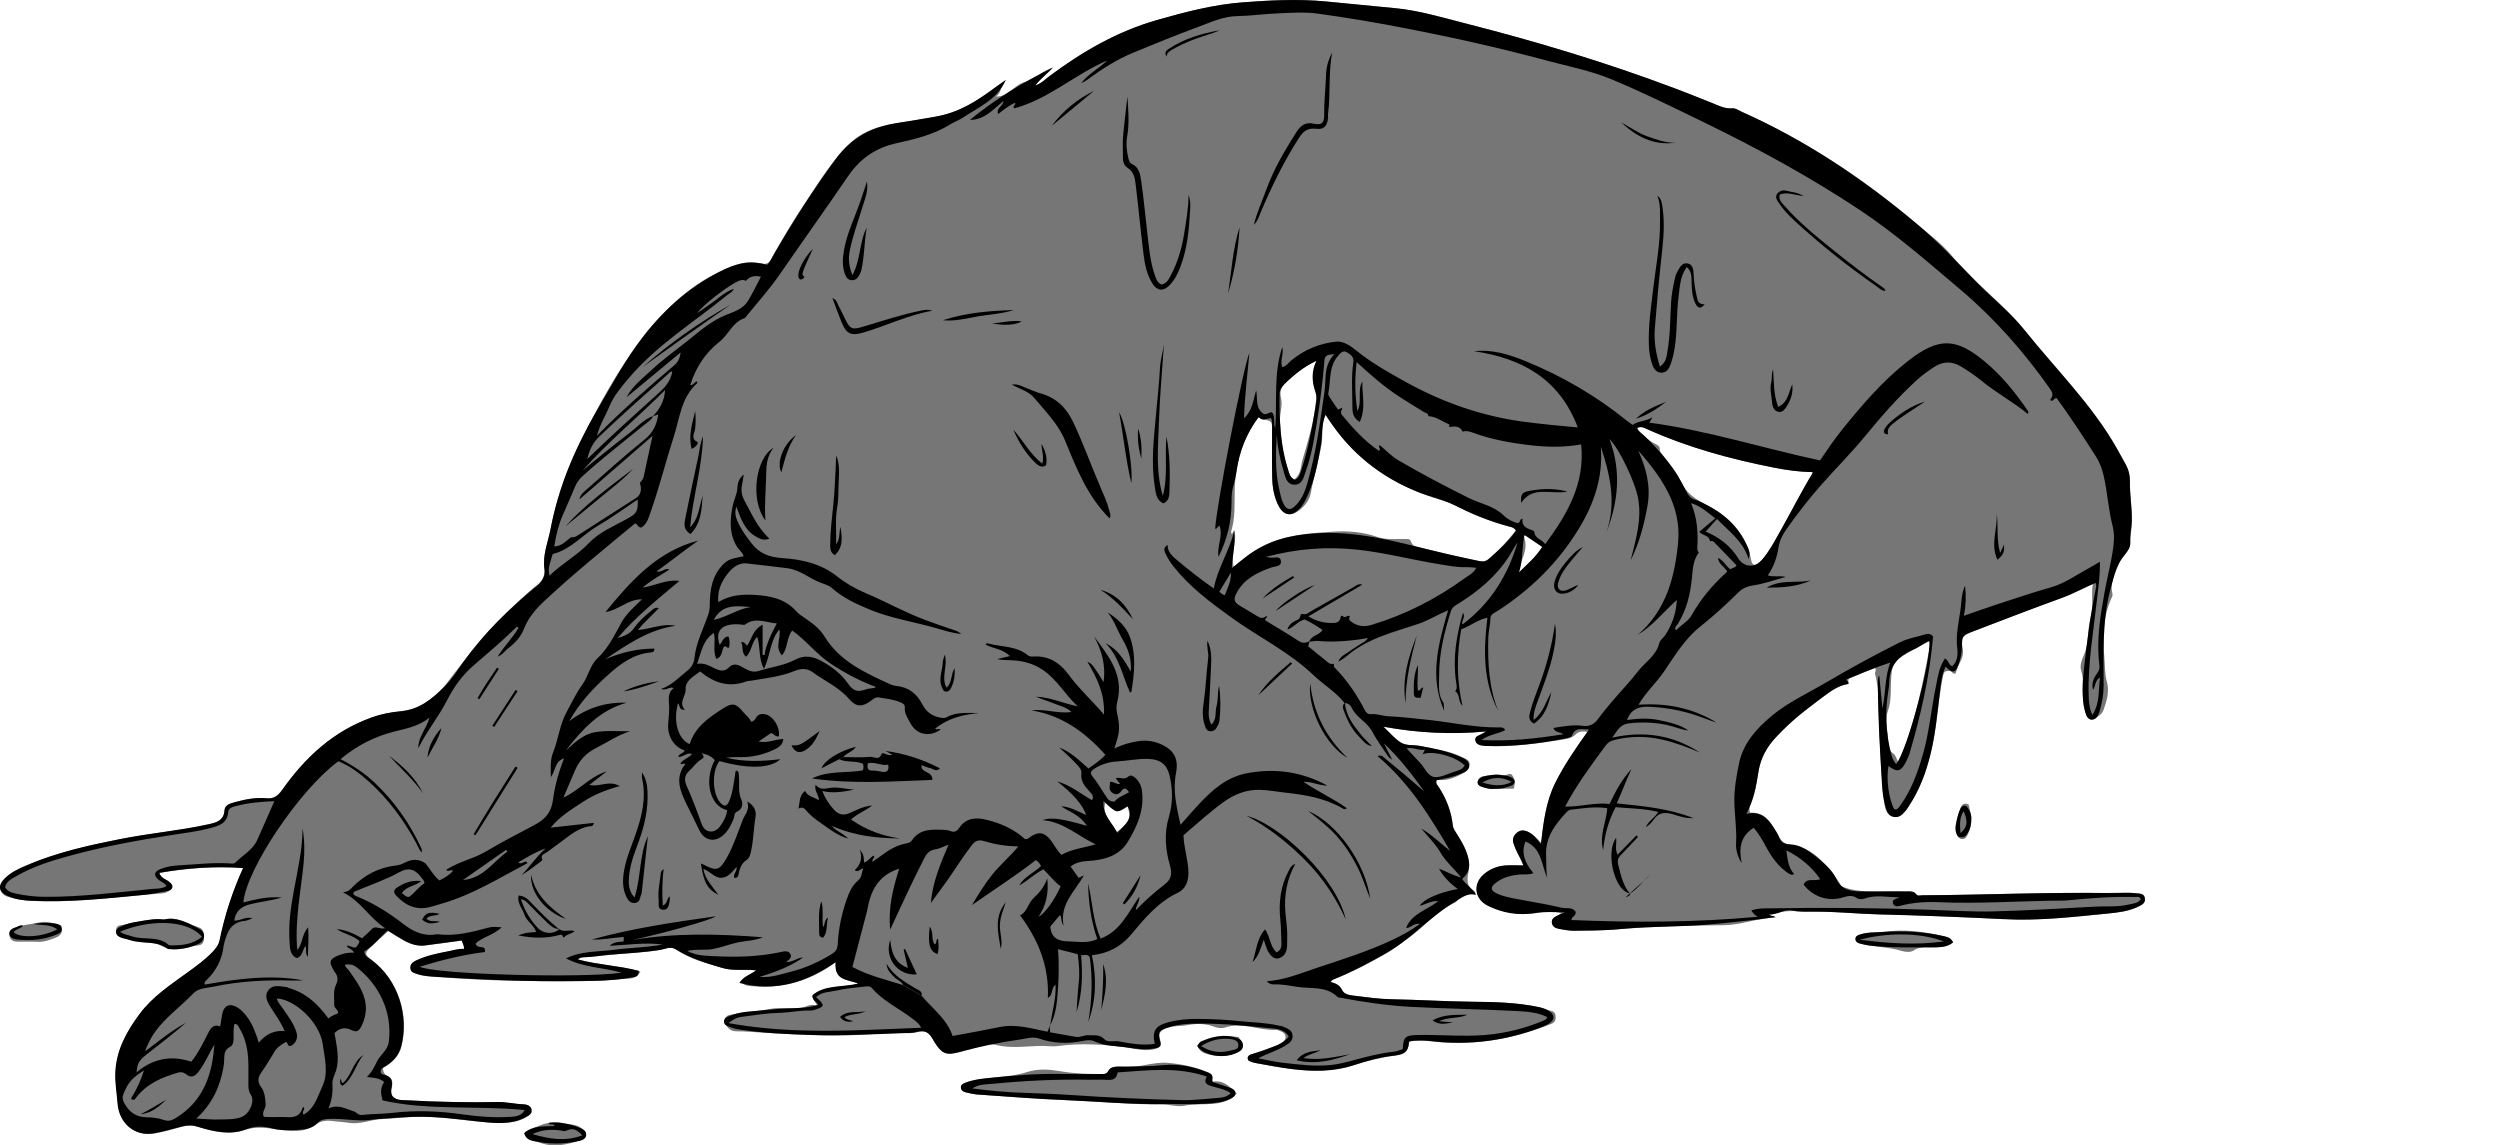 <?xml version="1.0" encoding="utf-8"?>
<!-- Generator: Adobe Illustrator 24.1.2, SVG Export Plug-In . SVG Version: 6.00 Build 0)  -->
<svg version="1.1" id="Layer_1" xmlns="http://www.w3.org/2000/svg" xmlns:xlink="http://www.w3.org/1999/xlink" x="0px" y="0px"
	 viewBox="0 0 1340.56 614.19" style="enable-background:new 0 0 1340.56 614.19;" xml:space="preserve">
<style type="text/css">
	.st0{opacity:0.6;}
	.st1{fill:#1A1A1A;}
</style>
<g class="st0">
	<path class="st1" d="M130.46,465.33c-15.56-0.71-30.15-0.04-44.97,2.81c1.11,3.05,3.76,3.33,5.39,4.8
		c2.28,2.06,2.27,3.45-0.41,4.91c-0.96,0.52-1.94,1.09-3.19,1.18c-23.53,1.68-46.95,5.25-70.66,4.01
		c-4.33-0.23-8.55-0.95-12.63-2.22c-4.2-1.31-5.16-5.75-2.14-9.02c2.46-2.67,5.37-4.63,8.77-6.18
		c19.14-8.73,39.47-12.98,59.99-16.75c13.79-2.54,27.8-3.7,41.46-6.93c3.98-0.94,8.09-1.98,8.35-7.57c0.13-2.69,3.04-3.5,5.17-4.09
		c5.25-1.48,10.67-2.81,16.13-2.17c5.06,0.6,7.61-1.72,10.37-5.59c12.22-17.08,27.3-30.76,47.53-37.91
		c5.51-1.95,11.27-2.68,16.98-3.53c9.67-1.44,16.96-6.94,22.54-14.22c9.93-12.93,19.67-25.97,31.48-37.29
		c5.75-5.51,11.37-11.18,17.67-16.07c2.91-2.26,4.05-5.74,3.65-8.52c-1.08-7.43,1.91-13.95,3.22-20.84
		c2.84-14.99,7.47-29.42,14.1-43.15c11.34-23.5,23.82-46.44,40.68-66.43c12.5-14.82,27.42-26.99,46.5-33.03
		c4.04-1.28,8.02-0.99,11.78-0.21c3.11,0.64,4.3-0.53,5.45-2.65c6.02-11.08,12.61-21.82,19.62-32.28
		c7.01-10.48,13.66-21.3,22.99-29.99c5.57-5.19,12.32-7.9,19.82-9.47c11-2.3,22.29-2.96,33.1-6.24c9.39-2.85,17.1-8.54,24.91-14.12
		c1.56-1.11,3.12-2.21,4.98-3.05c-2.81,2.1-1.83,6.33-5.04,8.19c6.74,0.41,9.69-6.3,15.57-7.75c5.44-1.34,9.47-6.23,15.08-7.75
		c-2.98,3.23-6.48,5.76-9.67,9.76c3.5-1.39,5.62-3.56,7.97-5.31c17.56-13.06,36.31-23.87,57.48-29.91
		c15.1-4.31,30.35-8.3,46.06-9.49c14.75-1.12,29.51-1.85,44.37-0.48c12.05,1.11,24.11,2.32,36.16,3.49
		c12.35,1.2,24.32,4.44,36.37,7.58c39.29,10.22,78.2,21.54,116.11,36.14c6.17,2.38,12.33,4.79,18.48,7.22
		c3.52,1.4,6.86,3.25,10.92,2.91c1.34-0.11,2.82,0.84,4.17,1.44c34.67,15.42,66.02,36.02,94.82,60.65
		c6.33,5.41,13.25,10.28,18.5,16.73c11.94,14.65,27.61,25.61,39.41,40.33c16.71,20.84,35.96,39.72,49.29,63.2
		c1.64,2.89,3.27,5.78,4.84,8.7c1.51,2.82,2.25,5.78,2.18,9.06c-0.14,7.15,1.25,14.24,1.01,21.44c-0.12,3.76-0.74,7.47-0.88,11.23
		c-0.17,4.45-4.56,7.58-6.18,11.7c-1.94,4.95-4.87,9.84-3.41,15.53c0.25,0.96,0.01,1.51-0.33,2.25c-4.74,10.33-5,21.4-3.96,32.27
		c0.4,4.2,0.11,8.58,1.36,12.91c1.42,4.88,0.04,10.08-1.74,14.98c-0.96,2.65-3.17,3.79-5.19,5.07c-1.8,1.13-3.1-0.27-3.85-1.93
		c-1.09-2.42-1.83-4.92-1.93-7.62c-0.21-5.42,0.7-10.88-1.06-16.26c-0.9-2.77,0.26-5.89,1.3-8.21c3-6.7,1.89-13.98,3.83-20.73
		c1.61-5.6,0.07-11.24,1.08-17.69c-8.31,4.3-16.36,7.39-24.49,10.33c-13.53,4.88-26.88,10.22-40.31,15.38
		c-4.66,1.79-6.26,3.48-5.12,7.95c0.93,3.65-0.12,6.26-1.69,9.15c-0.86,1.58-1.32,3.37-2,5.19c-1.45,0.57-1.96-1.44-3.29-1.39
		c-1.49,0.05-2.78-0.06-3.23,2.02c-1.93,8.89-2.69,17.95-3.95,26.93c-2.18,15.53-5.97,30.49-14.72,43.79
		c-1.93,2.94-3.96,6.4-8.1,5.44c-4.33-1.01-4.7-5.41-5.1-8.82c-1.42-12.21-1.8-24.51-2.48-36.78c-0.57-10.38,0.3-20.91-2.27-31.14
		c-0.26-1.04,1.14-1.79-0.17-3.02c-3.75,1.54-7.69,3.1-11.57,4.78c-1.24,0.54-3.18,0.71-2.46,2.94c0.22,0.69-0.23,0.93-0.67,1.01
		c-8.94,1.74-14.84,8.48-21.76,13.45c-6.5,4.66-12.3,10.22-17.63,16.2c-4.26,4.78-7.04,10.29-8.17,16.72
		c-1.11,6.33-1.79,12.8-4.59,18.73c-0.5,1.07-0.46,2.25,0,3.75c8.73-0.45,11.86,6.44,15.32,12.6c1.57,2.79,3.03,4.1,6.5,4.58
		c7.18,0.98,13.25,4.71,18.09,10.26c3.39,3.88,6.9,7.65,8.97,12.02c11.24,4.53,22.75,2.07,34.03,2.78c2.26,0.14,4.71-0.59,6.44,1.69
		c0.73,0.95,1.84,0.39,2.81,0.39c31.32-0.14,62.62-1.61,93.95-1.24c7.15,0.08,14.3-0.52,21.46,0.14c1.93,0.18,3.77,0.15,4.2,2.51
		c0.41,2.21-1.07,3.46-2.73,4.31c-5.42,2.77-11.43,3.5-17.3,4.07c-16.88,1.64-33.79,3.62-50.76,3.06
		c-24.11-0.79-48.19-2.28-72.32-2.65c-10.81-0.16-21.56-1.65-32.39-1.36c-8.48,0.22-17.1-1.9-25.28,1.84
		c0.3,0.74,1.38,0.08,2.91,1.21c-10.04,0.29-18.65,4.04-28.02,4.13c-14.33,0.14-28.67,0.49-42.98,1.24
		c-12.29,0.64-24.52,2.16-36.87,1.73c-2.68-0.09-5.27-0.4-7.9-0.91c-2.14-0.41-4.01-1.06-4.33-3.37c-0.31-2.18,1.42-3.14,3.16-3.91
		c0.44-0.2,0.81-0.57,1.72-1.23c-4.05-1.1-7.79-1.04-11.3-0.37c-9.29,1.8-18.13,0.44-26.7-3.04c-4-1.63-7.06-4.4-7.24-9.25
		c-0.18-4.79,2.63-7.66,6.32-9.96c5.69-3.56,12-3.32,18.8-2.74c-1.62-3.4-3.17-6.48-4.58-9.62c-1.29-2.89-1.73-5.85,1.04-8.15
		c2.88-2.38,5.68-0.91,8.16,0.84c1.59,1.12,2.86,2.7,4.84,4.63c1.28-11.18,2.54-21.94,7.49-31.85c4.83-9.68,10.75-18.63,17.32-27.71
		c-2.66-0.28-4.47-0.55-6.5,1.5c-2.18,2.2-5.71,2.51-8.74,2.98c-12.6,1.93-25.23,3.64-38.03,3.14c-2.65-0.1-5.51,0.07-6.79-2.87
		c-0.65-1.49,0.46-2.27,5.62-5c-18.31,1.88-36.45,0.78-54.79-2.42c3.1,2.92,5.82,6.51,9.42,8.54c2.82,1.59,6.76,1.13,10.16,1.77
		c7.71,1.46,15.56,2.44,22.7,6.03c1.72,0.87,3.92,1.49,3.77,4.03c-0.16,2.63-2.13,3.84-4.26,4.92c-4.24,2.15-8.57,3.92-13.26,3
		c-0.86,2.06,0.33,2.98,1.03,4.06c4.01,6.21,6.7,12.95,7.46,20.32c0.21,2.04,1.3,3.38,2.25,4.86c2.6,4.06,5.05,8.12,6.01,12.97
		c0.49,2.49,0.63,4.74,0.12,7.3c-0.72,3.66-1.29,7.71,2.91,10.18c0.56,0.33,0.89,0.96,0.56,1.99c-4.14-1.14-7.43,0.41-9.99,3.75
		c-0.1,0.13-0.22,0.28-0.36,0.34c-10.12,4.39-16.89,13.2-25.61,19.46c-12.2,8.76-25.15,16.04-39.05,21.65
		c-0.77,0.31-1.63,0.4-2.24,1.65c2.55,0.73,4.86,1.7,6.16,4.43c1.06,2.22,3.83,2.62,6.06,2.9c6.92,0.85,13.87,1.84,20.82,1.96
		c14.49,0.25,28.96,1.17,43.46,1.33c11.59,0.13,23.29,0.32,34.73,2.83c2.25,0.49,4.39,1.5,6.64,1.94c2.12,0.41,2.65,1.61,2.65,3.5
		c0,1.86-0.56,2.85-2.52,3.63c-18.72,7.48-38.06,11.2-58.25,9.87c-4.31-0.29-8.59-1.15-12.94-0.91c-1.63,0.09-3.35-0.32-4.8,0.76
		c-1.12,5.68-1.96,6.5-7.64,7.21c-7.57,0.94-14.93,2.86-22.15,5.2c-10.86,3.52-21.83,3.43-32.99,2.05
		c-6.42-0.8-12.75-2.02-19.11-3.15c-1.68-0.3-3.13-0.88-4.46-1.54c-0.59-2.58,1.12-3.01,2.72-3.56c4.05-1.39,8.12-2.73,12.13-4.22
		c1.38-0.51,2.79-1.22,3.9-2.16c2.05-1.74,1.54-4.58-0.98-5.49c-0.91-0.33-1.87-0.98-2.74-0.93c-9.2,0.54-18.13-4.4-27.48-1.25
		c-1.87,0.63-3.96,0.25-5.89-0.47c-4.77-1.77-9.51-1.72-14.57-0.77c-3.28,0.62-6.82,0.18-10.13,1.33c-4.57,1.59-5.17,2.6-3.99,7.48
		c0.47,1.95,0.06,2.85-2.04,3.63c-5.52,2.06-10.87,0.2-16.16-0.51c-12.24-1.64-24.43-2.46-36.72-0.79
		c-1.31,0.18-2.67,0.27-3.99,0.15c-9.7-0.88-19.38,1.75-29.22-0.71c-5.34-1.33-10.92,1.99-16.44,3c-0.81,0.15-1.57,0.53-2.37,0.73
		c-8.32,2.02-9.83,1.42-14.38-5.72c-3.69-5.79-3.72-5.8-10.47-4.62c-0.82,0.14-1.65,0.31-2.48,0.28
		c-11.01-0.4-21.96,0.81-32.94,1.18c-14.55,0.5-29.03-0.64-43.51-1.3c-5.62-0.25-11.24-0.87-16.88-0.88
		c-2.32-0.01-3.9-0.99-5.14-3.02c-1.64-2.71-0.91-5.4,2.08-5.86c7.15-1.11,14.38-1.79,21.48-3.14c5.68-1.09,11.36,0.29,17.05-0.72
		c2.51-0.45,4.77-2.44,8.21-0.7c-1.28-2.19-2.07-3.55-3.16-5.41c7.22-5.89,16.2-4.67,24.54-6.5c0.27-0.73-0.66-0.64-1.07-0.86
		c-0.58-0.3-1.22-0.51-1.86-0.65c-7.16-1.58-7.96-2.43-8.99-10.01c-12.97,9.67-27.46,14.04-43.43,12.78
		c-2.31-0.18-5.37,0.03-7.22-2.73c2.08-2.57,5.24-3.42,8.25-5.8c-6.46-0.73-12.27,0.4-17.84-1.28c-8.63-2.6-17.48-4.67-25.03-9.97
		c-2.95-2.07-5.88-0.14-8.55,0.28c-9.04,1.44-18.16,1.72-27.23,2.67c-5.55,0.58-11.16,0.73-17.52,2.14
		c11.62,3.48,23.04,3.35,34.18,6.75c-2.42,4.31-6.05,3.69-8.84,3.95c-19.93,1.92-39.94,1.26-59.91,0.96c-13.3-0.2-26.6-1-39.87-1.96
		c-3.73-0.27-7.6-0.44-11.27-1.67c-1.66-0.56-3.17-0.94-3.32-3.09c-0.14-2.03,1.16-3.17,2.64-3.86c2.38-1.11,4.87-2.06,7.4-2.75
		c6.05-1.67,12.19-2.97,18.79-3.81c-0.11-1.59-0.71-2.98-1.38-4.37c-6.69,0.9-13.23,1.89-19.8,2.62c-4.81,0.54-9.11-1.21-13.12-3.69
		c-2.12-1.31-4.17-2.73-6.41-4.2c-3.11,2.86-6.21,5.71-9.3,8.57c-3.66,3.38-3.63,4.16,0.29,7.1c14.64,10.99,20.06,30.18,16,46.22
		c-1.41,5.57-5.24,9.03-10,11.74c0.08,2.1,0.88,3.59,2.75,4.41c2.58,1.13,2.4,3.34,2.14,5.53c-0.19,1.55-1.82,3.06-0.3,4.64
		c1.67,1.74,3.79,2.77,6.23,2.7c5.51-0.15,10.98,0.63,16.47,0.73c11.16,0.21,22.33,0.36,33.49,0.24c4.87-0.05,9.59,0.98,14.41,1.21
		c1.79,0.09,4.25,0.51,4.62,2.99c0.33,2.19-1.56,3.04-3.15,3.99c-3.37,2.01-7.07,2.71-10.89,2.86c-11.01,0.41-21.84-1.56-32.74-2.61
		c-8.13-0.78-16.31-0.67-24.44-0.02c-2.8,0.22-5.59,0.64-8.41,0.65c-6.28,0.01-12.2,3.16-18.63,2.03c-2.08-0.37-4.24-0.47-6.32-0.7
		c-3.8-0.43-7.53-1.19-11.51,1.8c-5.87,4.41-13.43,3.45-20.3,2.46c-5.95-0.86-11.49-1.72-17.52,0.29
		c-8.32,2.78-16.74,0.77-24.92-1.63c-3.06-0.9-5.78-0.94-9.06-0.01c-4.72,1.34-9.53,2.68-14.37,3.54
		c-10.41,1.85-18.88-5.52-19.67-16.09c-0.4-5.46-1.39-10.9-1.2-16.37c0.43-12.13,6.03-22.21,13.08-31.65
		c6.9-9.24,16.39-15.48,25.53-22.13c4.71-3.42,9.45-6.81,13.5-11.05c1.74-1.82,3.28-3.79,3.8-6.31
		C120.52,491.06,124.64,478.44,130.46,465.33z M812.96,284.35c-1.45-1.59-3.26-1.85-4.98-2.35c-8.75-2.54-17.35-5.46-25.37-9.86
		c-3.35-1.83-6.89-3.1-10.56-4.2c-18.93-5.67-35.68-15.04-49.23-29.7c-4.5-4.87-8.21-10.33-12.04-15.74
		c-2.64,5.12-1.2,10.54-2.1,15.69c-1.54,8.79-4.22,17.31-5.77,26.08c-0.69,3.91-3.22,7.04-6.14,9.3c-5.06,3.92-9.1,2.48-11.71-3.56
		c-1.93-4.45-2.79-9.19-2.87-14c-0.14-8.33-0.04-16.66-0.05-24.99c-0.01-5.23-0.03-5.2-5.36-6.28c-0.75-0.15-1.34-1.02-2.24-0.52
		c-8.08,10.88-12.18,24.41-12.47,38.96c-0.15,7.21,0.38,14.54-1.86,21.6c-0.14,0.43,0.09,0.97,0.15,1.46
		c0.65-0.1,0.69-0.64,0.9-1.07c0.29-0.6,0.79-0.05,0.22-0.39c-0.57-0.35,0.97-0.37,0.61-0.02c1.1,6.39-2.18,12.62-0.58,19.17
		c7.54-6.44,15.2-11.9,24.44-14.71c9.25-2.82,18.86-3.47,28.4-4.11c8.19-0.55,16.39,0.06,24.31,2.83c5.43,1.9,11.16,0.74,17,1.19
		c1.36,1,1.09,3.39,3.66,3.99c11.25,2.64,22.46,5.47,33.8,7.72c2.02,0.4,3.78,0.08,5.53-1.37
		C804.04,295.04,808.41,289.68,812.96,284.35z M877.32,229.69c3.57,3.19,6.35,6.45,10.26,8.32c1.3,0.63,2.46,1.3,2.45,2.79
		c-0.01,1.74,1.15,2.66,2.05,3.82c3.23,4.21,6.87,8.25,8.99,13.11c2.86,6.55,8.12,9.99,14.08,13.09
		c12.46,6.47,21.53,15.76,24.03,30.22c0.17,0.98,0.82,1.73,2.15,2.12c4.66-3.21,7.53-8.08,10.29-12.93
		c6.29-11.08,12.36-22.29,18.5-33.45c0.61-1.11,1.81-2,1.45-3.63c-6.81-0.09-13.57-1.06-20.2-2.37
		c-23.36-4.62-46.29-10.78-68.08-20.66C881.66,229.36,880.01,228.42,877.32,229.69z M706.57,192.79c-6.57,3.36-11.41,7.18-16,11.38
		c-2.74,2.51-4.79,4.8-3.65,9.28c0.99,3.87-0.75,8.27-0.54,12.21c0.43,8.01,0.9,16.16,3.67,23.89c0.97,2.72,0.99,5.91,4,7.47
		c3.66-2.73,3.33-6.8,4.37-10.43c2.84-9.87,6.02-19.62,7.01-29.95c0.19-1.95,0.77-3.71,0.1-5.72
		C703.63,205.16,703.13,199.36,706.57,192.79z M1035.36,343.42c-7.43,3.64-13.3,7.14-19.02,10.91c-1.09,0.72-1.02,1.95-1.33,3.07
		c-2.15,7.77,0.15,15.95-2.68,23.82c-1.37,3.82-0.62,8.58-0.11,12.83c0.4,3.31-0.49,7.61,2.58,9.66c2.09,1.4,1.98,3.25,3.21,5.02
		C1026.99,388.07,1031.12,366.35,1035.36,343.42z M592.71,430.46c-2.13,7.5,4.54,10.47,5.83,15.89c7.17-5.31,8.11-7.56,6.02-14.27
		C600.21,436.98,596.45,434.69,592.71,430.46z M817.99,287.11c-0.35,0.09-0.69,0.18-1.04,0.26c3.3,7.05-1.82,12.83-2.76,20.38
		c4.91-5.02,9.27-9.14,12.72-14.48C823.88,291.18,820.93,289.15,817.99,287.11z"/>
	<path class="st1" d="M663.12,586.34c-3.51,3.93-7.93,5.13-12.45,5.55c-5.1,0.47-10.25-0.05-15.37,0.99
		c-3.92,0.8-7.93-0.59-11.91-0.6c-17.66-0.06-35.24-1.68-52.87-2.41c-15.45-0.64-30.87-1.91-46.3-2.95
		c-1.64-0.11-3.25-0.67-4.89-0.9c-1.89-0.26-3.87-0.66-4.01-2.89c-0.13-2.11,2.04-2.57,3.5-2.95c4.16-1.07,8.4-1.76,12.68-2.24
		c6.52-0.73,13.06-1.08,19.43-3.14c5.74-1.85,11.92-1.38,17.73-0.38c7.57,1.3,15.12,1.53,22.73,1.49c0.83,0,2,0.14,2.32-0.58
		c1.79-4.03,5.39-3.59,8.57-3.28c8.18,0.79,15.9-2.84,24.07-2.12c7.41,0.66,14.56,2.11,21.42,5.06c2.29,0.99,2.84,2.48,2.03,5.14
		C656.01,578.8,659.34,582.59,663.12,586.34z"/>
	<path class="st1" d="M88.19,493.01c6.52-1.76,12.27,2.3,18.44,4.27c2.64,0.84,2.97,3.5,2.73,6.27c-0.26,2.94-1.8,3.39-4.28,3.53
		c-1.92,0.1-3.79,0.98-5.71,1.35c-4.41,0.85-8.66,1.23-12.92-1.28c-3.42-2.02-7.66-1.45-11.51-2.09c-3.09-0.51-6.11-1.18-9.12-2.04
		c-2.33-0.66-3.87-1.82-3.58-4.51c0.28-2.56,2.21-2.21,4.02-2.6C73.33,494.38,80.36,492.59,88.19,493.01z"/>
	<path class="st1" d="M1047.33,505.31c-2.96,2.16-6.14,2.48-9.4,2.7c-4.01,0.27-8.1-0.92-11.98,1.75c-1.48,1.01-4.37,0.73-6.34,0.13
		c-6.93-2.11-14.22-1.98-21.19-3.76c-1.7-0.44-3.53-0.67-3.42-2.78c0.09-1.75,1.89-1.87,3.31-2.43c3.69-1.46,7.54-0.59,11.28-1.16
		c11.15-1.69,22.09-0.27,32.94,2.26C1044.27,502.42,1046.06,502.89,1047.33,505.31z"/>
	<path class="st1" d="M281.2,608.08c0.3-0.51,0.45-1.15,0.81-1.31c6.37-2.8,12.64-6.45,19.99-4.49c3.4,0.91,7.18,0.25,10.21,3
		c2.74,2.48,3.04,4.77-0.33,5.92c-7.31,2.48-14.79,4.48-22.52,1.47C286.44,611.54,282.64,611.93,281.2,608.08z"/>
	<path class="st1" d="M32.84,496.16c1.19,3.68-0.17,5.63-3.31,6.78c-3.06,1.12-6.04,2.29-9.43,2.09c-3.53-0.21-7.09-0.04-10.64-0.07
		c-1.84-0.02-3.53-0.51-4.21-2.44c-0.88-2.53,0.33-4.13,2.63-5.03c4.18-1.63,8.68-1.82,12.97-2.83
		C25.39,493.61,29.03,495.26,32.84,496.16z"/>
	<path class="st1" d="M641.84,560.51c6.74-5.91,14.59-5.11,22.38-4.46c3.49,5.51,3.04,7.32-2.96,9.14
		c-5.14,1.56-10.43,1.33-15.52-0.5C644.18,564.13,642.97,562.91,641.84,560.51z"/>
	<path class="st1" d="M810.38,415.13c2.01,2.12,2.27,4.6,1.3,7.8c-5.23-0.22-10.6,0.77-16-0.64c-1.75-0.45-3.41-0.9-3.33-2.92
		c0.08-1.85,1.68-3.12,3.35-3.17c3.14-0.11,6.25-1.71,9.37-0.58C807.03,416.32,808.55,414.64,810.38,415.13z"/>
	<path class="st1" d="M1055.59,431.32c1.47,5.34,2.34,10.55-0.29,15.83c-0.72,1.44-1.15,2.73-2.91,2.78
		c-1.8,0.06-2.71-1.3-3.19-2.67c-0.52-1.48-1.01-2.96-0.61-4.78c0.66-3.06,1.69-5.98,2.58-8.95
		C1051.86,431.23,1053.32,430.4,1055.59,431.32z"/>
</g>
<g>
	<path d="M721.06,377.06c-4.64-5.99-11.25-9.79-16.65-14.95c-13.14-12.59-29.59-20.5-44.19-31.03
		c-11.22-8.1-22.27-16.36-30.95-27.32c-1.76-2.22-3.24-4.57-4.41-7.17c-0.83-1.85-0.72-3.09,1.2-4.4c0.04,3.91,2.61,6.07,5.09,8.15
		c6.11,5.13,12.34,10.09,19.71,15.21c2.09-11.04,8.38-20.09,10.89-30.68c0.86,6.64-0.93,13.08-1.24,19.84
		c2.84-2.28,5.49-4.53,8.26-6.62c10.85-8.19,23.37-11.28,36.69-12.11c21.73-1.36,42.42,4.17,63.15,9.34
		c8.02,2,16.09,3.74,24.16,5.46c1.76,0.37,3.59,0.64,5.2-0.79c5.35-4.75,10.8-9.41,14.89-15.35c-0.8-2-2.7-2.08-4.13-2.46
		c-10.28-2.74-19.94-6.9-29.48-11.61c-5.87-2.9-12.5-4.22-18.63-6.65c-20.2-8-36.4-21.01-48.34-39.23
		c-0.44-0.68-0.87-1.36-1.51-2.38c-2.26,5.59-1.61,11.24-2.51,16.63c-1.54,9.17-3.26,18.23-7.06,26.77
		c-1.22,2.75-2.62,5.4-4.78,7.51c-3.92,3.82-7.92,3.27-10.57-1.54c-2.7-4.89-3.55-10.32-3.67-15.8c-0.19-8.49-0.04-17-0.08-25.49
		c-0.01-1.98,0.27-4-0.49-6.17c-2.28,0.04-4.7,2.03-6.67-0.66c-6.67,8.94-10.34,18.33-11.79,28.68c-0.43,3.09-1.23,6.15-2.03,9.18
		c-0.69,2.58-0.73,5.11-0.73,7.79c0.02,10.29-2.37,20.11-6.97,29.35c-1.01-5.6,2.5-10.97,0.56-16.58c-1.13,0.12-1.17,1.7-2.37,1.58
		c0.35-10.49,14.97-86.56,18.34-94.34c-1,11.52-2.52,23-2.88,35.08c4.64-4.26,4.9-9.91,6.53-14.98c0.9,4.38-0.66,9.25,3.78,12.49
		c1.5,0.96,2.82-0.77,4.69-0.76c2.08,2.45,0.51,5.72,1.72,8.6c1.11-14.64-0.96-29.36,3.77-43.48c1.02,3.52-1.32,6.96-0.03,10.67
		c2.21-0.36,3.37-2.34,4.96-3.64c7.08-5.79,15.31-9.18,24.25-10.01c3.49-0.32,7.27,2.11,10.18,4.49
		c8.28,6.77,17.54,11.98,26.82,17.11c20.01,11.08,41.27,18.51,64.07,21.45c9.22,1.19,18.42,2.1,28.23,2.95
		c-9.86-26.21-30.1-37.08-55.61-40.86c9.69-1.1,18.69,1.69,27.41,5.24c19.75,8.04,38.03,18.66,54.62,32.11
		c0.9,0.73,1.88,1.36,3.01,2.17c2.95-2.26,6.81-1.71,10.64-4.13c-0.85,1.46-1.16,2-1.7,2.92c31.05,4.11,60.78,13.68,91.54,20.24
		c3.84-5.7,7.75-11.44,12.12-16.85c10.59-13.11,21.56-25.89,34.86-36.32c16.74-13.13,25.95-12.53,41.15,0
		c9.18,7.57,16.6,16.75,23.27,26.55c0.26,0.38,0.55,0.82-0.06,1.67c-7.72-6.39-16.61-11.1-24.37-17.46
		c-3.6-2.95-7.44-5.58-11.44-7.97c-4.69-2.79-9.34-2.85-14.02,0.1c-3.52,2.23-6.86,4.67-9.94,7.5c-9.98,9.14-18.84,19.33-27.4,29.75
		c-7.41,9.03-15.67,17.25-23.38,25.98c-6.83,7.74-13.17,15.86-19.05,24.32c-1.97,2.83-3.47,5.87-4.02,9.48
		c-0.8,5.21-2.53,10.25-5.72,14.87c3.08,1.13,5.9,0,9.58,0.86c-6.29,1.72-11.58,3.68-17.03,4.46c-3.39,0.48-6.08,1.58-8.34,3.82
		c-6.5,6.46-13.25,12.62-20.43,18.33c-8.21,6.52-13.57,15.47-19.34,23.97c-4.1,6.05-9.62,10.94-13.79,17.95
		c15.24-1.07,29.26,1.83,42.03,9.65c-4.79-1.52-9.42-3.57-14.29-4.97c-7.38-2.11-14.86-3.35-22.55-3.6
		c-5.2-0.17-9.12,1.36-11.38,7.08c5.84-0.74,11.51-1.13,17.06,0.07c5.48,1.18,11.04,2.23,15.85,5.55
		c-3.93-0.37-7.55-2.11-11.38-2.91c-6.93-1.45-13.76-1.75-20.77-0.82c-4.69,0.62-6.21,4.29-8.62,7.6c17-3.83,32.62-1.38,47,7.98
		c-6.61-2.79-13.3-5.39-20.38-6.97c-8.59-1.92-17.08-1.9-25.62,0.27c-1.94,0.49-3.39,1.38-4.49,2.86
		c-7.79,10.53-15.58,21.07-21.81,32.81c8.11,0.24,15.84-2.36,23.84-1.38c3.26-6.88,6.64-13.27,11.73-18.69
		c-2.75,5.84-4.99,11.86-7.88,18.36c13.83,1.5,27.47,2.55,41.2,7.93c-4.58,0.2-7.97-1.18-11.28-2.14c-4.44-1.29-7.69-0.76-10.31,3.2
		c-0.99,1.5-2.46,2.69-3.96,3.83c1.13-3.37,4.74-4.89,6.58-8.24c-7.76-1.87-15.32-1.87-22.84-2.53c-3.77,7.16-5.83,14.39-6.68,23.05
		c-2.19-8.41,1.79-15.17,2.21-22.5c-6.82-1.06-13.19,0.12-19.56,0.78c-0.75,0.08-1.58,0.62-2.12,1.19
		c-6.25,6.64-11.64,13.65-11.12,23.55c0.21,3.93-0.12,7.9,0.64,11.9c-3.21-7-2.91-16.01-11.69-19.55
		c-2.27,5.31-0.92,10.94,4.26,16.93c-2.58,1.13-5.21,0.52-7.7,0.77c-4.35,0.44-8.48,1.52-12.05,4.1c-3.66,2.65-3.46,4.56,0.64,6.3
		c4.76,2.01,9.89,2.59,14.9,3.58c5.52,1.09,11.09,1.91,16.57,3.19c1.79,0.42,3.5,0.92,5.34,0.85c1.89-0.08,3.63,0.22,4.84,1.77
		c0.72,2.15-1.85,2.49-2.25,4.6c33.53,1.39,66.89,1.33,100.05-1.76c-1.04-0.38-2.46-1.67-3.56-3.34c3.71-1.37,7.59-1.13,11.33-1.19
		c27.66-0.46,55.32-0.21,82.97,0.73c11.81,0.4,23.64,1.22,35.44,0.94c18.29-0.44,36.56-1.6,54.83-2.57
		c5.96-0.32,11.97,0.31,17.88-1.13c2.37-0.58,4.91-0.55,6.44-2.84c-0.64-1.7-2-1.16-3.03-1.18c-12-0.31-23.94,0.56-35.87,1.75
		c-0.83,0.08-1.66,0.17-2.49,0.17c-22.49,0.11-44.95,1.82-67.45,0.85c-6.81-0.29-13.61,0.2-20.26,1.96
		c-1.56,0.41-3.15,0.48-3.74-1.36c-0.66-2.06,1.26-2.24,3.51-3.21c-6.82-0.01-12.61-1.46-18.41,0.55c-1.4,0.48-3.24,0.74-4.39-0.1
		c-2.91-2.11-5.71-0.87-8.49-0.14c-7.44,1.96-15.39-0.76-20.19-7.18c1.87-3.86,5.69-1.54,8.94-2.85
		c-4.67-6.72-10.61-11.67-18.18-15.48c0.61,4.8,1.01,9.19,4.17,12.74c-1.49,0.8-2.5-0.01-3.62-0.79
		c-5.06-3.52-8.47-8.38-11.35-13.68c-1.96-3.61-3.94-7.22-6.76-10.35c-7.48,4.74-7.9,11.5-6.39,19.01
		c-2.09-3.38-3.23-7.13-3.02-10.65c0.45-7.55-0.81-14.96-0.92-22.44c-0.1-6.88,1.11-13.55,2.45-20.2
		c2.19-10.83,9.08-18.56,17.24-25.46c8.84-7.46,19.31-12.2,29.16-17.99c13-7.65,26.24-14.85,39.72-21.64
		c4.5-2.27,9.29-2.97,13.94-4.4c1.23-0.38,2.67-0.45,4.06,1.2c-1.84,21.21-6.57,42.23-12.7,62.97c-0.46,1.57-1.25,3.07-2.01,4.54
		c-2.59,5-4.67,5.41-9.2,1.89c-1.35,6.7,0.15,17.98,3.08,23.23c1.67,0.38,2.36-0.83,3.14-1.91c5.95-8.16,9.31-17.49,12.1-27.05
		c3.53-12.1,4.56-24.69,7.1-36.98c1.05-5.08,1.69-10.39,4.84-14.89c2.02,0.85,1.81,3.32,3.87,4.15c2.89-2.46,3.13-6.48,2.76-9.34
		c-0.96-7.29,0.79-14.2,1.74-21.18c0.55-4.02,0.33-8.29,2.43-12.67c0.59,5.48,0.46,10.42-0.62,16.13c6.02-2.09,11.36-4.04,16.76-5.8
		c9.9-3.23,19.75-6.6,29.77-9.42c7.35-2.07,13.39-6.43,19.89-10c2.01-1.1,3.96-2.31,6.46-3.77c0.23,7.2-0.82,13.73-1.53,20.23
		c-1.87,17.14-4.98,34.15-4.46,51.5c0.1,3.33,0.28,6.58,1.95,10.45c4.21-6.38,3.15-13.13,4.15-20.16c-2.92,1.8-2.25,4.62-3.78,6.65
		c-0.88-3.5,0.33-6.31,2.18-8.76c1.13-1.48,1.46-2.89,1.24-4.61c-1.69-13.22,0.49-26.1,2.8-39.07c1.51-8.46,3.85-16.76,4.81-25.34
		c0.38-3.4,0.34-6.8-0.47-9.91c-2.32-8.83-2.78-17.95-4.78-26.82c-0.85-3.77-2.08-7.24-4.15-10.5
		c-6.76-10.65-13.72-21.16-21.09-31.38c-1.36-0.21-1.69,1.6-2.97,1.4c-0.51-0.29-0.54-0.6-0.17-1.08c1.39-1.87,0.94-3.34-0.42-5.27
		c-13.85-19.68-29.56-37.58-48.01-53.2c-17.65-14.94-35.11-30.21-54.37-42.97c-26.53-17.57-54.46-32.81-83.13-46.73
		c-16.38-7.95-32.66-16.06-49.48-23.06c-11.5-4.78-23.7-7.07-35.63-10.29c-24.56-6.62-49.39-12.15-74.35-17.01
		c-15.9-3.1-31.9-5.8-47.94-8.01c-6.87-0.94-13.98-0.39-20.97-0.12c-7.3,0.28-14.58,1.36-21.88,1.48
		c-7.54,0.12-14.13,3.25-20.89,5.75c-11.78,4.35-23.43,9.08-35.03,13.89c-8.94,3.7-17.04,8.91-24.81,14.64
		c-0.9,0.66-1.85,1.25-2.99,1.6c3.81-4.97,9.47-7.77,13.89-12.07c-17.22,7.38-31.43,20.7-49.8,25.66c-1.37-1.41,1.09-1.72,0.41-2.98
		c-3.3,1.41-6.05,3.73-9.13,6.06c-1.15-3.45,2.7-4.11,2.89-6.98c-5.58,4.47-10.17,10.15-17.95,10.07
		c13.67-11.19,28.6-20.34,44.48-28.05c-2.94,3.2-6.44,5.72-9.52,9.58c3.37-0.9,5.24-3.18,7.43-4.81
		c17.66-13.22,36.53-24.15,57.87-30.25c15.1-4.32,30.34-8.31,46.05-9.49c14.75-1.11,29.51-1.88,44.37-0.48
		c12.38,1.16,24.76,2.47,37.14,3.6c13.23,1.2,25.86,5.22,38.7,8.45c37.79,9.52,74.96,20.88,111.44,34.54
		c6.81,2.55,13.56,5.28,20.31,8.01c3.37,1.36,6.58,3.03,10.45,2.71c1.99-0.17,3.72,1.27,5.52,2.07
		c34.36,15.33,65.14,36.17,93.93,60.27c11.55,9.67,21.63,20.65,32.1,31.35c8.37,8.57,17.87,16.04,25.38,25.46
		c16.66,20.89,35.95,39.72,49.28,63.2c1.64,2.89,3.27,5.77,4.84,8.7c1.51,2.82,2.26,5.77,2.19,9.06
		c-0.15,7.15,1.23,14.24,1.02,21.44c-0.11,3.76-1.18,7.37-0.8,11.25c0.34,3.38-2.69,6.02-4.54,8.64c-3.27,4.64-4.27,9.94-5.73,15.13
		c-4.92,17.39-4.01,35.23-4.02,53c0,4.83-0.85,9.57-2.31,14.14c-0.58,1.82-1.59,4.06-3.89,4.05c-2.64-0.01-3.26-2.43-3.8-4.53
		c-1.89-7.38-1.42-14.93-0.59-22.31c1.66-14.78,3.42-29.57,6.57-44.14c0.13-0.61-0.06-1.29-0.11-2.26
		c-6.13,2.1-11.4,5.51-17.26,7.63c-16.31,5.91-32.49,12.18-48.71,18.33c-5.74,2.17-5.77,2.2-5.86,8.15
		c-0.05,3.35-0.72,6.59-1.84,9.69c-1.66,4.6-3.34,4.82-6.92,1.03c-2.19,4.62-2.58,9.63-3.18,14.5c-1.38,11.17-2.37,22.4-5.16,33.33
		c-2.46,9.64-5.94,18.92-11.59,27.24c-0.47,0.69-0.85,1.44-1.4,2.05c-1.79,2-3.64,4.2-6.72,3.45c-3.03-0.74-3.6-3.44-4.36-6.06
		c-1.06-3.7-1.5-7.53-1.72-11.28c-1.04-17.77-2.17-35.54-2.18-53.35c0-1.59-0.36-3.25,0.71-5.2c0.57,5.85,1.09,11.28,1.72,17.78
		c1.83-8.63,1.21-16.56,4.16-24.61c-8.47,2.75-15.95,5.94-23.44,9.01c-0.01,1,1.41,1.17,0.92,2.43c-5.31,0.73-9.41,4.03-13.69,7.13
		c-8.78,6.36-17.19,13.11-24.65,21.01c-5.13,5.43-8.7,11.52-9.82,19.1c-1.11,7.48-2.64,14.91-6.38,22.47
		c7.21-1.66,11.05,2.02,14.21,6.85c1.18,1.8,2.5,3.59,3.24,5.58c1.07,2.87,2.67,3.83,5.84,3.91c5.33,0.13,9.74,3.17,13.75,6.39
		c4.28,3.43,8.74,7.06,11.08,12.05c2.86,6.08,7.82,6.74,13.33,6.79c8.16,0.08,16.33,0.01,24.49,0.01c1.81,0,3.7-0.3,5.02,1.48
		c0.86,1.17,2.11,0.59,3.24,0.58c34.15-0.18,68.28-1.74,102.44-1.18c3.98,0.07,7.96-0.42,11.96,0.09c2.14,0.27,4.66,0.02,4.98,2.89
		c0.3,2.65-1.95,3.49-3.96,4.44c-5.21,2.45-10.88,3.03-16.42,3.58c-18.37,1.81-36.8,3.97-55.25,2.99
		c-22.27-1.19-44.54-1.95-66.83-2.57c-12.47-0.35-24.9-1.65-37.39-1.49c-2.99,0.04-6.09,0.16-8.95-0.54
		c-4.56-1.11-8.13,2.56-12.5,1.83c0.34,1.83,2.31,0.24,2.84,1.67c-9.68,1.58-19.43,2.29-29.14,3.39
		c-18.06,2.04-36.24,1.25-54.26,3.07c-8.17,0.82-16.29,0.55-24.43,0.83c-2.72,0.09-5.27-0.62-7.89-1.02
		c-1.98-0.3-3.53-1.24-3.8-3.33c-0.26-1.98,1.31-2.9,2.8-3.69c0.98-0.52,2.05-0.9,4.21-1.83c-6.14-0.08-11-0.43-16.08,0.4
		c-8.68,1.43-17.3,0.09-25.18-3.91c-7.82-3.97-8.27-12.5-1.18-17.74c3.25-2.4,7-3.75,11.07-3.91c2.98-0.12,5.97-0.02,9.1-0.02
		c-0.72-2.54-2.18-4.73-3.34-7.07c-0.73-1.47-1.28-3.03-1.88-4.57c-0.92-2.34-0.02-4.34,1.66-5.79c1.53-1.32,3.36-1.62,5.54-0.75
		c2.93,1.18,4.83,3.37,7.43,6.74c1.36-11.94,2.73-22.82,7.7-32.84c4.95-9.98,11.38-19,18.11-28.54c-3.91-0.05-7.38-1.45-9.11,3.2
		c-0.4,1.08-2.53,1.34-4.01,1.64c-13.72,2.76-27.56,4.29-41.57,3.98c-0.33-0.01-0.68,0.03-1-0.03c-2.07-0.39-4.74-0.25-5.26-2.82
		c-0.55-2.67,2.28-2.79,3.87-3.75c0.53-0.32,1.14-0.49,1.73-1.21c-18.44,1.78-36.71,0.8-55.01-2.59c3.01,2.82,5.76,6,9.09,8.35
		c3.01,2.12,7.03,1.32,10.57,1.98c7.29,1.36,14.54,2.78,21.39,5.74c2.31,1,5.11,2.12,5,4.93c-0.1,2.77-2.96,3.61-5.29,4.59
		c-3.97,1.68-8.21,2.28-12.28,3.22c-0.53,1.69,0.62,2.61,1.32,3.7c3.99,6.22,6.64,12.96,7.45,20.32c0.18,1.62,0.94,2.74,1.74,4
		c2.11,3.36,4.21,6.7,5.61,10.48c1.97,5.32,2.71,10.27-2.31,14.31c2.01,3.25,5.37,4.85,7.61,8.53c-4.99-1.06-7.72,1.61-11.19,3.65
		c-13.92,8.21-24.43,20.88-38.68,28.62c-8.6,4.67-17.18,9.31-26.28,12.92c-0.81,0.32-1.51,0.64-2,1.6c2.55,0.67,4.83,1.53,6.1,4.26
		c1.07,2.3,3.78,2.74,5.99,3.02c6.91,0.87,13.86,1.87,20.81,1.98c14.33,0.23,28.62,1.19,42.96,1.32c11.93,0.11,23.95,0.4,35.74,2.85
		c1.96,0.41,3.87,1.01,5.54,2.12c3.19,2.13,3.25,4.5,0.15,6.63c-1.21,0.83-2.62,1.42-4.01,1.96c-19.06,7.38-38.73,9.94-59.07,7.59
		c-3.93-0.46-7.93-0.64-12.22,0.18c0.13,6.04-3.71,7.1-8.7,7.68c-7.04,0.83-13.94,2.7-20.68,4.94c-10.99,3.65-22.14,3.55-33.47,2.13
		c-6.42-0.81-12.75-2.01-19.1-3.18c-0.99-0.18-1.94-0.36-2.86-0.78c-0.77-0.35-1.54-0.59-1.64-1.6c-0.12-1.24,0.68-1.87,1.63-2.21
		c2.65-0.92,5.4-1.57,8-2.61c4.38-1.76,9.18-2.87,12.44-7.04c-2.81-4.49-7.61-4.14-11.58-4.57c-13.71-1.47-27.46-2.74-41.3-2.26
		c-4.35,0.15-8.6,0.89-12.69,2.24c-4.12,1.37-4.72,2.69-3.48,6.92c0.74,2.52,0.1,3.54-2.61,4.02c-4.87,0.85-9.72,0.38-14.41-0.38
		c-6.16-1.01-12.6-0.65-18.49-3.51c-1.62-0.79-4-0.49-5.91-0.1c-7.99,1.64-15.88,1.37-23.54-1.29c-3.29-1.14-6.29-0.03-9.25,0.38
		c-11.62,1.62-23.11,4.08-34.47,7.09c-5.72,1.51-8.25,0.51-11.45-4.26c-0.74-1.1-1.4-2.26-2.07-3.4c-1.8-3.1-4.38-4.48-7.92-3.42
		c-2.61,0.78-5.27,0.65-7.93,0.75c-16.31,0.6-32.62,1.42-48.94,0.96c-13.1-0.37-26.18-1.01-39.16-3.01c-1.29-0.2-2.6-0.53-3.81-1.02
		c-1.61-0.66-3.91-0.91-3.87-3.23c0.04-2.26,2.35-2.61,3.93-3.27c3.69-1.54,7.76-1.94,11.62-2.23c5.61-0.41,11.22-1.12,16.86-1.4
		c5.95-0.3,12.12-0.07,18.04-2.01c-0.72-1.93-3.18-2.01-2.89-5.24c6.49-5.56,15.7-4.04,24.53-6.18
		c-5.83-2.05-13.49-1.83-12.11-11.48c-15.9,10.79-32.33,16.23-51.72,11.16c2.49-3.69,5.91-4.45,9.08-6.79
		c-6.53-0.67-12.49,0.44-18.22-1.24c-8.57-2.51-17.14-5.11-24.75-9.86c-3.16-1.97-5.91-0.28-8.51,0.14
		c-9.04,1.48-18.15,1.89-27.24,2.63c-4.63,0.38-9.2,1.44-13.89,1.23c-1.16-0.05-2.28,0.41-3.05,1.37c10.76,2.8,22,3.28,32.64,6.03
		c-0.04,2.87-1.38,3.19-2.97,3.46c-6.89,1.2-13.85,1.81-20.82,1.91c-13,0.18-26,0.31-38.99-0.02c-15.13-0.39-30.26-1.11-45.37-2.1
		c-3.56-0.23-7.28-0.34-10.79-1.58c-1.6-0.56-3.28-0.78-3.54-2.9c-0.27-2.24,1.18-3.44,2.84-4.24c5.55-2.68,11.56-3.9,17.55-5.02
		c2.75-0.51,5.43-1.53,8.34-1.25c0.14-1.77-0.81-2.97-1.19-4.56c-6.61,0.9-13.13,1.82-19.66,2.67c-3.95,0.52-7.57-0.66-10.97-2.52
		c-3.04-1.66-5.97-3.53-9.14-5.42c-4.24,3.67-7.67,8.26-12.53,11.21c0.28,2.54,2.24,3.31,3.78,4.45
		c14.58,10.84,20.17,30.01,16.09,46.17c-1.21,4.8-4.14,8.25-8.27,10.74c-1.44,0.87-3.12,1.41-2.68,3.64
		c0.47,1.06,1.66,1.01,2.51,1.29c3.24,1.07,3.83,3.35,3.3,6.3c-0.86,4.72,0.66,6.84,5.65,7.1c9.15,0.48,18.3,0.84,27.46,1.03
		c8,0.17,16,0.16,23.99-0.01c4.53-0.09,8.91,1.09,13.41,1.21c1.68,0.04,3.9,0.62,4.37,2.69c0.55,2.44-1.5,3.4-3.3,4.34
		c-7.49,3.93-15.53,3.22-23.43,2.37c-13.88-1.5-27.76-3.49-41.73-2.41c-5.95,0.46-11.94,0.62-17.89,1.39
		c-7.3,0.94-14.59-0.91-21.92-0.52c-2.36,0.13-4.38,0.15-6.26,2.12c-2.91,3.05-7.05,3.65-11.04,3.79c-4.47,0.15-8.95,0.39-13.4-0.8
		c-4.67-1.25-8.99-1.47-14.07,0.5c-8.6,3.32-17.67,1.16-26.32-1.57c-2.77-0.87-5.24-0.71-8.12,0.03c-5.05,1.3-10.11,2.83-15.2,3.67
		c-10.32,1.71-18.43-5.67-19.21-16.04c-0.41-5.46-1.4-10.9-1.2-16.37c0.43-12.13,6.01-22.22,13.05-31.67
		c6.89-9.24,16.38-15.49,25.53-22.13c4.71-3.42,9.46-6.8,13.5-11.04c1.73-1.82,3.3-3.75,3.82-6.3c2.72-13.08,6.72-25.75,12.62-38.69
		c-15.37-1.2-30.01,0.03-44.96,2.53c1.04,3.16,3.71,3.42,5.35,4.86c0.93,0.81,1.83,1.55,1.61,2.83c-0.22,1.33-1.47,1.89-2.56,2.1
		c-4.23,0.8-8.47,1.64-12.75,2.06C56.95,481.82,36.76,484,16.4,483c-4.34-0.21-8.6-0.81-12.54-2.68c-4.57-2.16-5.07-5.37-1.56-9.02
		c3.42-3.56,7.83-5.5,12.25-7.39c15.91-6.83,32.69-10.56,49.58-13.93c15.87-3.16,32.03-4.57,47.85-8.01
		c4.14-0.9,8.05-1.95,8.42-7.48c0.19-2.93,3.26-3.72,5.55-4.34c5.59-1.51,11.32-2.63,17.15-2.1c3.77,0.34,5.84-1.1,8.04-4.22
		c12.38-17.6,27.61-31.82,48.37-39.18c4.88-1.73,9.94-2.82,15-3.19c10.11-0.74,17.16-6.74,23.78-13.25c3.87-3.8,6.84-8.54,10.02-13
		c11.19-15.73,24.91-29.04,39.76-41.2c3.04-2.48,4.38-5.54,3.92-8.52c-1.19-7.74,1.84-14.63,3.23-21.84
		c4.39-22.8,13.33-43.87,24.99-63.79c7.95-13.59,15.37-27.57,25.12-40c11.73-14.96,25.91-27.18,43.18-35.44
		c8.34-3.99,15.11-4.52,22.87-2.45c1.77-1.65,2.64-4.01,3.87-6.11c10.24-17.49,21.09-34.55,33.12-50.91
		c8.27-11.24,19.19-16.88,32.52-18.94c7.02-1.09,14.02-2.31,21.03-3.52c12.28-2.12,22.43-8.55,32.14-15.89
		c1.55-1.17,3.15-2.26,5.32-3.82c-4.76,10.8-14.6,14.61-22.88,20.19c-2.19,1.47-4.77,2.35-7.01,3.75
		c-8.85,5.53-18.93,7.89-28.82,10.09c-11.29,2.51-19.5,8.29-25.9,17.66c-11.99,17.55-24.36,34.84-36.42,52.34
		c-5.77,8.37-12.56,15.88-18.93,23.75c-6.56,2-8.66,8.79-13.58,12.66c-7.55,5.93-12.79,13.75-15.68,23.24
		c1.88,0.22,2.17-1.94,3.64-1.9c0.02,0.31,0.17,0.77,0.03,0.9c-8.54,7.64-9.34,18.71-12.54,28.66c-4.24,13.2-7.6,26.69-12.19,39.79
		c-1.17,3.34-2.03,7.05-5.21,8.98c-1.95,0.06-1.89-2.14-3.41-2.19c-16.38,13.6-32.98,26.97-48.54,41.52
		c-4.54,4.24-8.64,8.95-10.99,15c-1.68,4.32-4.94,7.76-8.59,10.5c-1.68,1.26-2.66,3.3-5.51,4.38c3.61-5.83,8.21-10.12,11.19-15.47
		c-0.84-0.92-1.33-0.14-1.71,0.22c-7.17,6.97-14.78,13.44-22.35,19.95c-6.02,5.18-10.6,11.49-14.13,18.49
		c-4.55,9-11.07,16.78-15.51,25.87c-0.2-5.91,4.26-10.16,5.93-16.3c-5.78,4.52-12.03,5.73-18.22,7.26
		c-10.73,2.63-20.43,7.41-29.45,14.96c6.88,3.54,12.86,7.51,18.16,12.5c10.56,9.94,18.73,21.54,24.86,34.63
		c0.43,0.92,0.76,1.81,0.61,2.84c-1.57-1.34-2.12-3.31-3.05-5.03c-6.71-12.39-14.94-23.59-25.47-33.01
		c-4.94-4.42-10.19-8.39-16.27-10.81c-20.73,15.21-49.35,57.8-50.95,75.71c6.42-1.61,12.81-3.3,20.67-2.63
		c-6.33,1.81-11.77,2.25-17.02,3.6c-4.85,1.25-7.78,3.66-8.52,8.75c3.3,0.25,6.14-2.37,9.8-1.24c-1.6,0.57-2.81,1.3-4.07,1.4
		c-7.44,0.59-9.58,5.97-11.11,11.97c-0.16,0.64-0.32,1.28-0.4,1.94c-0.84,6.81-3.81,12.54-8.62,17.4c-0.69,0.7-1.85,1.35-1.44,2.86
		c17.54-3.1,35.01-5.48,52.71-2.31c-1.66,0.16-3.32,0.2-4.98,0.15c-14.33-0.42-28.59,0.22-42.66,3.21
		c-3.85,0.82-8.32,0.69-11.17,3.67c-5.87,6.16-12.79,11.22-18.28,17.74c-3.32,3.95-5.86,8.41-7.6,13.33
		c7.24-5.39,14.09-11.08,21.95-15.32c-6.83,5.86-13.92,11.36-21,16.88c-4.21,3.28-5.11,4.87-5.5,9.71c8.73-7.4,18.42-9.3,29.38-5.72
		c3.62-4.58,6.29-9.9,8.94-15.23c1.36-2.75,2.93-5.12,6.53-3.66c0.41-2.57,0.65-4.73,1.1-6.84c0.97-4.54,4.12-5.8,8.14-3.33
		c1.87,1.15,3.34,2.72,4.7,4.43c3.31,4.14,5.02,9.05,6.74,14.41c3.66-4.36,7.89-6.64,13.85-6.25c-2.01-4.73-4.78-8.42-7.22-12.3
		c-1.87-2.96-4-6.28-1.43-9.62c2.52-3.27,6.39-1.89,9.81-1.61c0.31,0.02,0.58,0.34,0.89,0.42c9.25,2.54,15.81,8.67,21.42,16.39
		c1.67-1.4,3.51-2.08,5.24-2.8c0.06-2.05-2.22-2.6-2.14-4.52c0.15-3.63-0.68-7.37,1.01-10.81c1.25-2.55,1.01-4.71-0.79-6.87
		c-0.62-0.74-0.89-1.77-1.39-2.62c-1.56-2.64-0.65-4.28,1.95-5.52c3.06-1.47,6.26-2.31,9.87-2.11c-0.94-2.19-3.08-2-3.98-3.7
		c1.84-0.41,3.16,1.34,4.9,0.89c0.9-1.04,1.91-2.1,1.96-3.49c-3.43-2.96-7.94-3.62-12.25-6.39c5.52,0.56,9.61,2.67,13.67,4.96
		c1.86-1.74,3.66-3.21,5.2-4.91c2.01-2.22,4.31,0.38,7.17-0.51c-8.48-5.52-12.89-14.43-22.63-19.23c3.13-0.33,4.09-1.76,5.25-2.92
		c6.44-6.43,14.09-10.44,23.17-11.46c1.72-0.19,3.23-0.73,4.67-1.48c3.84-2,7.55-2.28,11.2,0.39c2.45,2.91,4.17,6.41,7.42,9.1
		c2.67-1.27,5.22-2.82,7.37-5.08c-1.19-1.15-2.69,0.82-3.71-0.62c6.74-4.44,14.82-5.89,21.75-10.07c8.62-5.2,17.7-9.64,26.53-14.5
		c5.04-2.77,8.15-6.54,8.96-12.8c0.97-7.45,2.98-14.82,5.97-22.38c-5.03,1.52-4.44,6.37-7.08,10.09c-0.06-5.18-0.44-9.23,1.25-13.41
		c2.85-7.05,3.47-14.83,7.27-21.68c2.72-4.92,5.06-10.04,8.39-14.62c3.23-4.43,4.06-10.35,8.15-14.14
		c5.82-5.4,9.08-12.36,12.79-19.1c2.67-4.86,6.96-8.39,11.01-12.44c-7.6-0.11-12.59,5.93-19.54,6.78
		c13.63-16.68,27.79-32.55,49.72-38.27c-7.45,5.24-14.56,10.93-22.4,16.55c2.82,0.86,4.36-2.2,6.91-1
		c-4.62,3.05-9.47,5.43-14.39,9.7c7.31-1.22,13.08-4.63,19.77-3.6c-11.64,9.8-23.35,19.11-33.13,30.59
		c3.48-0.97,6.61-2.14,8.81-5.31c2.47-3.55,5.73-6.48,9.11-9.21c1.11-0.9,2.07-2.14,4.18-1.51c-3.6,3.96-7.63,7.17-11.22,11.77
		c7.15-0.61,13.39-3.74,20.22-2.28c-14.46,2.02-26.01,10.07-37.71,17.93c8.43-3.65,17.13-5.68,26.31-5.7
		c0.15,1.82-1.07,1.99-1.88,2.06c-9.33,0.79-16.34,6.12-22.91,12c-8.05,7.2-15.41,15.07-20.82,24.82
		c9.13-6.88,19.27-10.32,30.76-9.86c-14.51,3.99-23.89,14.38-32.65,25.63c4.75-4.16,9.22-8.72,15.81-9.84
		c6.15-1.04,12.35-0.42,18.68-0.48c-6.73,2.04-12.34,6.02-18.4,9.07c-5.31,2.67-8.98,6.71-11.24,12.15
		c-1.94,4.67-3.96,9.3-6.12,14.35c8.62-3.99,14.36-11.41,23.22-14.04c-3,2.32-5.99,4.65-9.29,7.2c5.31,1.44,10.44-2.71,16.28,0.64
		c-7.58,2.13-14.04,4.69-19.98,8.64c-5.95,3.95-12.08,7.57-17.09,13.67c8.03-0.89,15.55-1.72,23.19-2.57
		c-0.32,2.26-1.83,1.72-2.81,1.91c-4.89,0.94-8.8,3.65-12.61,6.63c-3.14,2.45-6.47,4.67-9.63,7.11c-1.3,1.01-3.9,1.39-2.55,4.17
		c0.08,0.17-0.84,0.88-1.34,1.27c-3.19,2.45-6.4,4.88-9.97,6.97c4.48-4.21,7.61-9.56,13.07-14.37c-5.88,2.07-10.18,4.9-14.7,7.49
		c1.75,1.57,3.07-1.16,4.69-0.14c0.46,0.55-0.17,0.81-0.47,0.96c-14.64,7.69-28.76,16.51-44.83,21.18c-2.06,0.6-4.11,1.24-6.17,1.82
		c-7.46,2.08-13.24-0.3-18.55-5.85c-2.07-2.17-0.95-3.62-0.01-4.24c3.66-2.41,7.62-4.35,13.37-3.7c-3.78,3.01-8.38,2.82-10.42,6.51
		c3.36,2.69,3.37,2.7,6.16,0.03c1.92-1.84,3.63-3.9,5.9-5.37c0.04-1.28-0.88-2.09-1.53-2.96c-3.32-4.5-6.9-5.77-11.88-2.99
		c-7.43,4.14-15.44,6.77-23.18,10.08c-0.57,0.24-1.34,0.27-1.6,1.39c0.54,1.27,2.1,1.57,3.36,2.11c8.44,3.61,16.12,8.46,23.34,14.07
		c5.27,4.1,10.93,6.92,17.89,5.7c0.32-0.06,0.67-0.04,1,0c9.25,1.06,18.06-1.17,26.84-3.59c2.09-0.58,4.14-0.43,7.16-0.18
		c-4.53,4.43-10.55,5.18-13.96,8.78c1.06,3.37,5.64,0.08,5.03,4.46c-11.75,1.46-23.2,4.29-34.96,7.88
		c7.62,4.12,87.11,6.29,108.23,3.22c-9.91-2.87-20.46-2.71-29.78-7.67c8.17-4.07,17.03-3.47,25.52-4.6
		c8.69-1.16,17.53-1.22,26.28-2.82c-9.38-1.29-18.64,0.2-28.49,0.69c2.51-2.33,5.09-2.01,7.6-2.37c0-0.86,0-1.65,0-2.4
		c-5.68,0.34-11.32,1.7-17.1,1.35c21.8-6,44.08-9.29,66.51-12.43c-3.05,2.24-29.61,9.46-44.67,12.68
		c22.86-3.83,45.79-3.29,69.94-1.43c-4.89,1.97-9.18,1.85-13.26,2.7c-4.51,0.95-8.87,2.69-13.39,3.58
		c-4.26,0.84-8.77-0.14-14.01,1.05c5.11,2.64,9.79,2.54,14.27,2.79c12.46,0.69,24.9,0.32,37.16-2.45c1.63-0.37,3.2-0.09,3.95,1.34
		c1.03,1.95-0.74,2.93-2.29,4.22c3.55,0.32,5.93-2.43,9.08-2.4c-6.77,4.86-14.48,7.66-23.33,10.46c6.46,0.4,11.45-1.48,16.55-2.75
		c7.94-1.98,15.27-5.32,22.23-9.59c2.03-1.25,2.99-2.61,3.11-5.11c0.43-8.3,2.09-16.41,4.86-24.27c1.34-3.8,3-7.48,6.15-10.09
		c2.06-1.71,1.74-4.11,2.73-6.37c-1.69-0.07-2.64,2.47-4.62,0.9c3.13-2.86,4.3-6.37,2.74-11.1c1.99,2.87,1.99,2.87,2.33,7.02
		c2.19-0.59,3.2-2.8,5.1-3.72c1.05,1.36-1.22,1.73-0.6,3.25c1.8-1.24,3.57-2.37,5.23-3.63c3.6-2.73,7.42-4.93,11.89-5.96
		c1.39-0.32,2.99-0.39,3.96-1.81c4.45-6.57,11.23-5.88,17.84-5.65c0.97,0.03,1.98,0.29,2.88,0.65c2.07,0.82,3.4,0.13,4.61-1.65
		c3.64-5.36,8.79-5.85,14.59-4.44c7.85,1.9,15,5.15,20.73,10.37c1.61,0.15,2.24-0.76,3.04-1.3c4.27-2.89,7.41-2.35,10.68,1.8
		c1.94,2.46,3.23,5.4,5.85,7.97c5.61-3.22,12.09-3.74,18.36-5.68c-9.4-4.21-16.93-12.01-28.53-12.94
		c4.45-1.69,10.28-0.84,23.75,3.05c-3.24-5.54-9.02-7.31-13.77-10.49c4.91,0.26,9.02,2.77,13.5,4.73
		c-2.15-5.86-6.98-11.24-15.54-18.04c6.91,1.93,12.45,6.56,18.6,10.06c1.29-2.2-0.17-3.41-1.4-4.77c-2.45-2.72-4.8-5.36-4.29-9.62
		c0.28-2.32-1.85-4.11-3.42-5.81c-2.65-2.87-5.63-5.39-8.49-8.07c6.2,2.33,10.73,6.9,15.71,11.27c3.09-2.19,6.27-4.23,9.08-7.35
		c-10.77-11.99-23.14-21.11-39.56-23.79c7.11-1.02,13.93,1.92,21.35,0.85c-2.74-2.7-6.24-3.24-9.3-4.54
		c-3.18-1.34-6.54-2.24-9.74-3.68c7.78,0.29,14.85,3.7,22.47,5.21c-6.82-6.19-11.15-14.52-18.98-19.71
		c-5.09-3.37-10.46-4.7-16.29-5.01c-2.65-0.14-5.31-0.02-8.04-0.64c2.19-0.51,4.37-1.02,6.85-1.61c-3.65-3.86-8.8-3.91-12.96-6.12
		c0.18-0.97,1.03-0.73,1.45-0.62c7.1,1.9,14.97,1.24,21.13,6.29c1.02,0.83,2.2,0.71,3.34,0.66c8.11-0.39,14,3.52,18.56,9.75
		c5.42,7.41,12.21,13.55,18.97,21.39c0.45-11.02-3.6-19.44-8.97-28.37c2.95,1.21,3.76,3.42,5.01,5.09c1.25,1.67,2.23,3.56,3.67,5.91
		c1.41-9.29-1.04-17.04-5-24.52c7.69,10.49,16.19,20.67,12.38,35.19c-0.51,1.93-0.54,3.67-0.11,5.71c1.76,8.41,1.5,10.03-1.42,19.23
		c4.21-2.15,8.45-3.3,12.83-3.98c4.76-0.73,9.33,0.13,13.52,2.29c5.81,3,8.12,7.63,6.7,14.88c-1.81,9.18,0.25,18.01,2.41,27.71
		c3.45-3.89,6.3-7.22,9.27-10.43c7.41-8.02,15.38-15.27,26.64-17.31c14.73-2.67,28.82-0.9,42.84,6.67
		c-4.69,0.03-8.21-2.17-12.84-2.03c7.86,5.36,16,8.97,23.31,14.19c-1.07,0.84-1.63,0.48-2.21,0.14c-9.52-5.58-20.08-7.34-30.82-8.5
		c-4.45-0.48-8.89-1.34-13.35-1.5c-7.38-0.26-13.99,2.33-19.91,6.64c-7.53,5.49-14.37,11.8-21.34,17.7
		c0.2,6.86,2.54,13.18,2.65,19.85c0.09,4.84-1.59,9.07-5.6,10.95c-10.74,5.05-17.86,13.78-25.18,22.51
		c-5.32,6.34-12.22,10.13-20.97,11c2.57,12.21,2.31,24.16-1.98,35.85c2.09-11.82,2.42-23.64,0.81-34.89c-1-1.17-1.69-1.1-2.34-1.1
		c-0.65,0-1.3,0.08-2.29,0.15c0.88,10.32,0.68,20.5-2.42,30.47c0.35-5.11,0.51-10.24,1.12-15.31c0.62-5.19,0.21-10.29-0.49-15.71
		c-3.35-0.84-6.78-1.71-10.63-2.68c0.75,8.29,0.4,16.22-0.18,24.12c-0.42,5.72-1.2,11.44-3.93,16.66
		c0.85-7.21,3.28-14.22,2.82-21.69c-2.59,1.6-1.06,5.45-4.12,7.05c0.78-16.96-5.18-31.27-14.88-44.27c3.87-1.89,4.3-6.61,7.24-9.28
		c3.04-2.78,5.63-5.84,7.33-10.53c0.9,8.08-0.76,14.79-4.73,20.64c3.68-2.19,8.33-8.57,11.92-16.4c-3.48-2.52-6.07-6.04-9.24-9.13
		c-4.74,2.38-8.47,6.17-13.03,8.7c2.73-4.74,7.84-6.75,11.69-10.39c-0.53-1.29-1.26-2.35-2.73-3.26
		c-10.95,8.51-22.73,16.06-34.28,24.14c3.4-5.57,6.75-11.15,10.85-16.28c4.18-5.24,9.36-9.59,14.05-15.15
		c-6.72-0.15-12.58-1.11-18.29-2.86c-2.85-0.87-4.74-0.38-6.73,2.21c-4.86,6.34-9.03,13.14-13.66,19.63
		c-2.71,3.79-5.49,7.54-8.24,11.31c0.89-10.98,5.02-20.75,9.48-31.26c-2.92,1.07-4.97,2.22-7.13,2.52c-3.29,0.46-4.82,2.53-6.1,5.15
		c-2.4,4.9-4.9,9.74-7.24,14.67c-3.5,7.36-6.9,14.77-10.81,23.16c-1.19-12.06,1.63-22.45,4.82-32.65
		c-10.76,3.36-15.27,11.41-16.98,21.6c-0.16,0.97-0.47,1.92-0.72,2.88c-2.46,9.39-4.91,18.78-7.39,28.25
		c8.72,4.71,18.07,6.82,27.14,9.7c3.34,1.93,6.68,3.86,10.02,5.79c5.76,6.89,13.43,12.26,16.58,21.51
		c8.66-1.5,17.03-3.19,25.36-4.82c8.98-1.76,17.19,0.93,25.49,2.54c0.69-1.56,1.15-2.6,1.62-3.65c-0.37,1.29-0.47,2.57-0.13,3.99
		c4.64,0.82,9.17,1.6,13.69,2.42c2.4,0.44,4.56-1.09,6.86-0.91c2.91,0.23,5.91-0.56,8.53,2.2c1.79,1.89,5.1,0.64,7.72,1.13
		c6.34,1.17,12.73,2.32,19.26,1.32c-1.53-6.78,0.26-9.68,7.08-11.54c5.33-1.45,10.88-1.9,16.29-1.84
		c7.62,0.08,15.27,0.47,22.88,1.26c6.75,0.7,13.57,0.76,20.23,2.35c0.8,0.19,1.67,0.22,2.4,0.55c2.24,1,4.83,1.73,5.01,4.85
		c0.17,2.81-1.85,4.04-3.85,5.31c-4.48,2.85-9.64,4.11-14.52,6.83c4.37,0.81,8.71,1.88,13.11,2.37c8.57,0.96,17.14,2.08,25.83,1.2
		c4.16-0.43,8.14-1.47,12.12-2.56c7.18-1.96,14.36-3.8,21.78-4.59c1.6-0.17,3.13-0.9,4.6-1.34c0.34-6.6,1.34-7.45,8.05-7.59
		c11.98-0.26,23.96,0.98,35.94,0.01c10.95-0.88,21.47-3.53,31.6-7.75c0.79-0.33,1.5-0.72,1.89-1.87
		c-5.24-2.62-11.05-2.97-16.66-3.26c-18.61-0.96-37.26-1.23-55.88-2.2c-12.89-0.67-25.69-2.49-38.38-4.94
		c-0.49-0.09-1.13-0.04-1.43-0.34c-6.13-6.05-14.31-4.33-21.64-5.47c-4.21-0.65-8.51-1.49-12.87-1.32c-1.21,0.05-2.5-0.49-3.54-1.7
		c9.53-0.61,18.05-4.22,26.74-7.12c13.78-4.6,27.68-8.92,40.85-15.16c4.94-2.34,9.75-4.9,14.54-8.47c-3.32-0.61-5.06,2.42-7.4,2.16
		c2.99-7.66,11.06-9.51,17.27-14.34c-3.92-0.34-6.7,1.78-10.02,2.48c2.52-3.71,10.02-7,20.45-9.03c-4.16-3-7.57-6.4-10.05-10.77
		c3.73,1.14,6.94,3.39,11.94,4.64c-4.19-5.09-8.44-8.7-11.21-13.47c-2.76-4.74-6.75-8.52-10.24-12.8
		c5.7,3.26,10.19,8.01,15.45,11.95c-10.79-18.5-22.08-36.62-38.78-50.67c0.7-0.75,1.51-0.25,2.28-0.22
		c7.64,6.24,15.21,12.57,22.67,19.07c-6.53-9.17-13.4-17.98-21.66-25.81c1.34,2.65,2.67,5.29,4.46,8.84
		c-1.26-0.98-1.74-1.2-1.99-1.58c-3-4.54-6.3-8.93-8.84-13.72c-2.67-5.04-8.34-7.26-10.8-12.44
		C724.37,378.4,723.03,376.92,721.06,377.06z M777.08,229.04c0.02-0.49,0.2-1.34,0.04-1.41c-3.7-1.6-6.99-4.24-11.23-4.5
		c0.09-1.61-1.36-1.59-2.27-2.15c-4.51-2.8-9.09-5.5-13.52-8.42c-8.02-5.29-15.26-11.58-22.63-18.4c-1.08,9.12-0.95,17.7,0.41,26.29
		c2.64-5.05-0.16-10.94,2.63-15.95c-0.21,7.21,2.05,14.6-1.39,21.77c-2.95-1.98-3.96-3.76-3.94-8.11
		c0.04-7.98-0.72-15.98,0.52-23.93c0.46-2.93-1.64-4.28-3.59-5.4c-1.94-1.12-3.27,0.43-4.53,1.86c-5.17,5.87-3.94,13.42-5.32,20.27
		c-0.18,0.9,0.81,2.12,1.42,3.08c1.22,1.92,2.56,3.77,3.82,5.61c0.85-0.4,1.49-0.7,2.33-1.09c-0.44,1.47-1.29,2.68-0.24,3.95
		c5.97,7.24,12.25,14.14,19.88,19.26c1.33-1.29-0.88-1.95,0.37-3.07c3.33,2.67,6.23,5.91,9.97,8.1c12.33,7.2,24.94,13.83,37.72,20.2
		c6.26,3.12,13.51,4.19,18.85,9.45c2.04,2.01,5.06,3.53,7.55,4.11c1.64-0.57,0.67-2.21,2.5-2.41c-0.57,3.69,1.78,5.07,4.75,5.99
		c0.6,0.19,1.55,0.68,1.58,1.09c0.27,3.65,3.97,3.84,5.82,6.53c11.94-16.15,21.42-32.58,19.28-53.46
		c-9.09,1.61-17.85,1.47-26.35,0.53c-10.76-1.19-21.57-3.05-31.85-6.87c-1.77-0.66-3.47-1.11-5.31-0.49
		C782.74,228.25,779.97,228.46,777.08,229.04z M910.98,296.25c-3.08,4-3.26,8.94-3.71,13.54c-0.87,8.85-2.86,17.19-7.59,24.8
		c-0.56,0.9-2,1.72-1,3.49c2.7-3.05,6.48-4.72,8.35-8.09c4.99-8.94,11.5-16.59,19.17-23.47c-1.4-2.63-4.56-3.89-5.03-7.32
		c3.09,1.21,4.18,4.3,6.67,6.03c1.12-0.82,2.84-0.73,3.28-2.15c-4.11-4.25-8.01-8.29-11.92-12.33c-0.63-0.65-1.36-0.91-2.22-0.44
		c-0.34-3.17-3.64-3.01-5.8-5.1c2.82-2.38,5.6-4.73,8.59-7.26c-4.38-3.29-7.62-6.54-13-8.16c3.42,8.12,3.82,15.86,3.37,23.7
		C910.09,294.49,910.11,295.52,910.98,296.25z M399.98,150.64c-1.44-0.86-2.73-0.49-4.22,0.15c-4.87,2.1-18.62,12.47-21.9,17.06
		c2.21-1.34,4.23-2.98,6.4-4.4c4.39-2.87,8.05-6.86,13.2-8.54c-0.62,1.7-2.26,2.3-3.52,3.33c-17.88,14.6-37.76,26.72-52.92,44.7
		c-4.01,4.76-7.87,9.24-10.22,14.94c-2.04,4.96-5.02,9.53-6.75,15.77c13.71-13.87,27.61-25.97,41.67-37.92
		c1.76-1.49,2.86-3.65,3.29-6.77c-10.07,8.35-19.56,16.21-29.05,24.07c3.36-6.32,8.92-10.4,13.9-15.04
		c5.89-5.48,12.45-10.14,18.72-15.14c6.72-5.36,13.11-11.13,21.46-14.27c4-1.51,8.56-3.18,11.02-7.19
		c2.55-4.15,4.63-8.59,6.97-13.03C404.57,147.59,401.99,148.19,399.98,150.64z M306.2,288.05c1.17,0.16,2.14-0.02,3.23-0.72
		c10.52-6.81,21.11-13.51,31.65-20.29c2.55-1.64,3.2-4.51,2.02-7.98c0.66-1.13,1.74-1.93,2.04-3.35c1.47-7.05,3.04-14.08,4.77-22
		c-13.43,11.68-26.29,22.86-39.15,34.04c0.32-2.28,1.84-3.56,3.28-4.82c10.37-9.07,20.56-18.38,31.31-26.98
		c4.66-3.74,6.87-8.03,7.61-13.7c-1.1,0.37-1.99,0.68-2.89,0.98c3.65-3.84,6.22-8.21,6.58-14.09
		c-14.7,14.78-30.68,27.79-44.29,43.22c8.42-6.99,16.91-13.86,25.57-20.48c4-3.06,7.35-7.08,12.31-8.81
		c-0.98,2.24-3.09,3.37-4.85,4.81c-11.05,9.03-22.33,17.77-32.93,27.35c-1.89,1.71-3.25,3.68-4.23,6.02
		c-2.1,5.03-4.3,10.02-6.48,15.02c-2.3,5.28-3.61,10.82-4.56,16.76C301.35,292.84,303.55,290.03,306.2,288.05z M702.25,343.8
		c-0.26,0.91-0.52,1.81-0.79,2.76c3.65,2.95,7.31,5.91,10.96,8.89c0.85,0.69,1.82,0.6,2.8,0.51c0.09,0.64-0.06,1.52,0.31,1.88
		c6.73,6.79,12.01,14.59,16.37,23.06c0.65,1.27,1.7,2.16,3.17,2.03c3.22-0.3,6.21,0.98,9.38,1.14c7.44,0.37,14.87,1.22,22.24,2.04
		c12.31,1.36,24.46,4.11,36.95,3.94c1.27-0.02,2.7-0.12,3.51,1.43c-3.82,2.11-8.51,2.22-12.7,5.36c15.19,0.71,29.41-0.74,43.78-3.13
		c-1.64-1.38-4.23-0.58-5.26-3.36c5.48-0.93,10.66-1.82,15.94-1.14c3.56,0.46,5.97-0.89,8.02-3.7c2.44-3.36,5.11-6.56,7.81-9.73
		c4.42-5.2,9.23-10.1,13.35-15.52c3.9-5.12,10.01-8.55,11.68-15.45c0.39-1.62,2.27-2.83,3.25-4.36c3.52-5.49,5.78-11.39,6.14-18.74
		c-7.4,6.62-12.95,13.87-20.92,18.67c15.18-13.07,19.83-30.91,21.59-49.38c1.9-19.91-8.91-35.2-21.36-49.42
		c4.26,9.51,6.85,19.14,4.94,29.74c-1.81,10.09-4.37,19.87-8.99,29.11c2.73-11.22,6.27-22.21,3.8-34.09
		c-1.6-7.71-9.37-25.02-15.21-30.94c6.47,17.14,4.79,33.58-1.56,49.88c5.39-15.71,1.92-30.78-3.07-45.79
		c1.38,16.28-3.65,30.8-12,44.39c-11.08,18.04-25.82,32.47-43.59,43.87c-1.52,0.98-3.53,1.59-3.56,3.77
		c-0.06,3.51-1.09,6.87-1.17,10.4c-0.32,13.48,0.25,26.8,5.42,39.49c-8.3-15.89-8.03-32.84-5.89-50.19
		c-5.37,1.06-9.27,4.64-14.05,6.19c-2.46,13.69-2.53,27.16,0.68,41.02c-2.62-2.36-1.07-6.07-3.91-7.71c1.36-1.65,0.7-3.49,0.45-5.25
		c-1.79-12.52,0.15-24.62,3.72-36.88c1.67,2.46-1.22,4.52-0.22,6.23c14.99-11.24,24.31-26.31,29.53-44.03
		c-1.71,2.42-3.03,5.09-4.63,7.57c-6.89,10.68-16.37,18.63-27.05,25.27c-1.66,1.03-3.36,1.8-4.07,4.04
		c-3.58,11.26-6.37,22.72-6.34,34.54c0.01,4.9-0.87,10.3,2.44,14.8c0.09,1.4,0.18,2.8,0.27,4.2c-8.04-18.09-3.21-35.79,2.1-53.98
		c-5.78,2.42-10.48,5.45-15.75,7.24c-13.42,4.55-27.46,7.72-38.61,17.36c-1.37,1.18-3.01,2.04-4.53,3.05
		c1.01-3.2,4.14-4.11,6.44-5.89c1.57-1.22,3.35-2.16,4.97-3.31c1.43-1.02,3.28-1.58,4.48-3.53c-9.16,1.57-17.91,2.32-26.69,1.56
		c-1.69-0.15-3.16,0.38-4.74,0.3c1.05-3.39,5.27-3.15,7.07-6.24c-3.26-2.2-6.53-4.26-9.65-5.6c-3.84,1.11-5.85,4.38-9.17,5.39
		c0.87-3.05,3.41-4.31,5.66-5.33c1.68-0.76,0.9-3.42,2.53-2.99c2.05,0.54,3.1-0.73,4.42-1.47c7.67-4.28,15.27-8.67,22.94-12.96
		c1.2-0.67,2.26-1.99,4.66-1.3c-9.89,5.82-19.29,11.35-28.96,17.03c4.08,2.46,8.02,3.47,12.24,3.53c2.39,0.03,4.59-0.08,5.05-3.11
		c0.15-0.98,0.75-0.98,1.32-0.44c1.27,1.19,2.42-0.99,3.66-0.11c-0.37,1.03-0.9,1.67,0.45,2.75c3.52,2.8,7.25,3.11,11.28,1.89
		c18.09-5.46,34.67-13.97,49.94-25.04c2.06-1.5,4.57-2.61,6.1-5.56c-2.1-0.13-3.85-0.38-5.6-0.32c-4.69,0.15-9.25-0.8-13.83-1.52
		c-14.68-2.31-29.07-6.17-43.9-7.81c-16.53-1.83-32.71-0.67-49.6,3.87c1.41,0.19,1.9,0.23,2.38,0.32c2.08,0.39,5.47-1.32,5.8,1.96
		c0.3,2.96-3.19,2.66-5.25,3.4c-7.45,2.66-14.38,5.96-18.4,13.38c-1.87,3.44-1.7,5.02,1.5,7.01c3.09,1.92,6.3,3.66,9.38,5.61
		c1.69,1.07,3.22,1.51,4.86,0.02c0.05-0.05,0.4,0.24,0.6,0.36c-0.49,0.63-1.4,1.02-0.98,2.02c5.97,3.64,12,7.13,17.8,10.96
		C698.56,345.15,700.28,344.78,702.25,343.8z M598.29,417.27c2.53-0.74,4.41,1.29,6.92-0.97c1.97-1.78,6.26,2.67,6.96,6.67
		c1.85,10.69-2.29,20.03-7.53,28.59c-4.55,7.44-12.73,9.65-21.18,10.11c-3.33,0.18-6.5,0.76-9.42,2.97c1.5,2.09,2.93,4.09,4.37,6.11
		c0.79-0.38,1.54-0.73,2.8-1.33c-4.89,8.7-13.02,15.25-10.93,26.9c-1.63-2.25-0.65-4.1-1.9-5.66c-1.86,2.2-3.63,4.3-5.18,6.14
		c0.42,6.26,4.48,7.93,9.46,7.98c5.18,0.05,10.54,1.32,15.72-1.23c-3.43-9.92-4.69-19.83-4.91-29.91
		c2.33,9.73,2.45,19.95,6.71,29.66c10.67-4.07,14.72-13.85,20.74-22.53c0.22,3.11-1.84,4.76-1.86,7.3
		c4.83-4.96,9.9-9.61,15.39-13.77c3.51-2.67,4.22-5.63,2.96-9.98c-2.51-8.65-3.29-17.39-0.59-26.4c2.15-7.19,2.07-14.78,0.3-22.17
		c-1.42-5.92-4.98-8.5-11-8.79c-5.86-0.28-11.58,1.05-17.39,1.37c-4.06,0.23-8.12,1.47-11.71,3.73c-1.6,1.01-2.85,2.23-1.43,3.97
		c3.05,3.72,5.34,7.93,8.06,11.86c0.84,1.22,2.11,2.14,4.04,1.87c1.88-2.32,4.93-3.25,7.72-4.94c-1.42-2.27-2.56-2.73-4.14-0.61
		c-0.92,1.24-2.21,2.13-3.87,1.41c-1.67-0.73-2.62-1.99-2.35-3.95c0.11-0.81,0.12-1.63,0.18-2.43c2-0.19,3.42,1.49,5.42,1.17
		C599.92,419.44,599.24,418.54,598.29,417.27z M147.11,429.59c-7.17,0.35-13.74,0.84-20.14,2.53c-1.83,0.48-4.38,0.95-4.58,3.27
		c-0.53,6.22-5.07,7.47-9.85,8.72c-7.03,1.84-14.24,2.67-21.38,3.79c-17.81,2.78-35.51,6.02-52.91,10.75
		c-10.22,2.78-20.35,5.82-29.57,11.22c-2.5,1.46-5.32,2.7-5.95,5.92c1.24,2.1,3.08,2.76,5.06,3.21c5.36,1.23,10.78,1.87,16.28,1.9
		c19.32,0.11,38.46-2.37,57.64-4.24c2.39-0.23,5.22,0.04,7.56-1.54c-1.06-1.8-2.8-2.2-4.07-3.22c-2.91-2.34-2.73-4.4,0.72-5.84
		c3.22-1.34,6.72-1.87,10.14-2.05c8.95-0.48,17.88-1.57,26.88-1.05c1.13,0.07,2.48,0.41,3.36-0.49c3.91-3.99,9.21-6.67,11.64-12.04
		C140.97,443.69,143.89,436.9,147.11,429.59z M877.93,229.49c0.55,1.94,2.29,2.8,3.57,4.02c9.1,8.64,17.04,18.18,22.5,29.56
		c1.23,2.56,2.62,4.41,5.51,5.09c1.58,0.37,3.02,1.31,4.51,2.02c10.05,4.83,17.88,11.96,22.66,22.16c0.99,2.11,2.22,4.31,0.94,7.36
		c-3.04-9.67-10.68-14.93-16.93-21.4c-2.21,2.45-4.12,4.57-6.09,6.75c7.1,2.96,13.25,7.52,17.5,14.38c3.02,4.86,8.9,5.21,12.68,0.82
		c3.92-4.56,6.68-9.85,9.63-15.03c5.97-10.46,11.19-21.32,17.94-32.09c-7.62-0.04-14.48-1.07-21.22-2.4
		c-23.36-4.61-46.26-10.85-68.05-20.68C881.45,229.31,879.84,228.39,877.93,229.49z M196.72,577.5c2.82-2.67,4.05-5.54,5.38-8.25
		c1.83-3.76,5.81-5.93,6.4-10.7c2.02-16.21-5.55-30.96-17.45-40.01c-1.74-1.33-3.86-1.7-6.08-1.22c0.14,1.37,1.3,1.94,1.96,2.86
		c6.31,8.83,12.67,17.58,7.21,29.39c-1.39,3-2.58,4.29-5.53,2.83c-3.72-1.85-6.53-1.06-9.23,1.52c1.09,6.85,2.86,13.51,0.77,20.3
		c-0.72,2.35-2.09,4.49-1.91,7.12c0.28,4.14-0.11,8.23-2.12,13.01c5.34-2.39,9.36,0.31,13.61,1.59c1.5,0.45,2.24,2.18,4.42,1.92
		c5.44-0.64,10.97-0.48,16.41-1.13c12.63-1.5,25.17-0.94,37.72,0.85c8.57,1.23,17.2,1.85,25.84,1.28c2.54-0.17,5.47-0.47,7.21-3.62
		c-25.81-2.57-51.59,0.41-76.22-5.19c-0.97-3.73-1.27-7.02,0.91-9.78C203.43,577.84,200.48,578.08,196.72,577.5z M162.75,597.7
		c6.01-3.27,7.56-9.81,10.08-15.1c3.46-7.24,1.26-15.34,0.17-22.97c-1.61-11.25-14.71-23.82-24.61-24.21
		c0.63,2.15,2.15,3.73,3.36,5.48c2.64,3.83,5.46,7.56,7.02,11.99c1.19,3.38,0.22,5.85-1.99,7.47c-2.42,1.77-2.32-1.02-3.34-1.71
		c-2.45,1.42-4.74,2.81-6.16,5.15c-2.32,3.83-4.58,7.69-7.18,11.34c-1.74,2.44-2.19,4.97-0.13,7.7c2.07,2.76,2.29,6.15,2.46,9.49
		c0.11,2.21-2.27,3.99-1,6.49c4.24,0.47,8.58-0.06,12.87,0.22c4.06,0.27,6.77-0.96,7.95-4.98c0.05-0.18,0.37-0.28,0.6-0.45
		C163.82,594.99,161.62,596.01,162.75,597.7z M493.92,551.11c-1.16-2.48-2.76-3.39-4.16-4.5c-7.28-5.73-15.99-9.54-22.17-16.72
		c-1.19-1.38-2.79-1-4.2-0.84c-5.09,0.59-10.23,1.02-15.2,2.16c-3.5,0.8-7.49,0.57-10.6,3.47c0.65,0.6,1.13,1.04,1.59,1.48
		c2.83,2.7,2.63,3.72-1,4.87c-1.1,0.35-2.24,0.87-3.35,0.83c-5.67-0.17-11.21,1.11-16.87,1.24c-6.74,0.16-13.47,1.26-20.17,2.15
		c-2.97,0.39-3.95,1.05-7.21,3.35C425.29,554.93,459.32,552.41,493.92,551.11z M1016.7,409.72c5.83-6.32,19.35-57.2,17.77-66.05
		c-2.92,1.15-5.25,3.31-8.2,4.52c-7.79,3.19-13.06,8.49-13.18,17.57c-0.02,1.49-0.23,2.98-0.48,4.45
		c-1.92,11.42-1.42,22.73,1.45,33.94C1014.55,406.09,1015.21,407.94,1016.7,409.72z M705.86,193.55
		c-6.68,3.07-12.22,7.52-17.29,12.6c-1.33,1.33-2.35,2.84-2.39,4.77c-0.3,13.96,0.34,27.82,4.6,41.26c0.63,1.98,1.05,4.25,3.57,5.11
		c2.4-1.13,2.92-3.57,3.59-5.66c3.36-10.37,5.42-21.05,7.19-31.79c0.56-3.38,1.44-6.6,0.13-10.2
		C703.38,204.43,703.22,198.98,705.86,193.55z M114.94,560.1c-2.88,4.88-5.04,10.05-8.45,14.56c-1.92,2.53-4.01,3.59-6.67,1.4
		c-1.34-1.1-2.79-1.34-4.18-0.95c-8.66,2.46-16.75,5.93-22.55,13.3c-0.62,0.79-1.21,2.29-2.88,0.67c2.93-4.54,5.18-9.46,7.01-15.11
		c-6.66,4.24-8.39,6.34-10.98,12.51c-0.78,1.86-0.53,3.39,0.41,5.09c2.61,4.72,6.27,7.45,11.9,7.54c3.11,0.05,6.37,0.4,9.28,1.43
		c2.41,0.85,4.08,0.35,5.99-0.78C108.91,590.8,113.86,576.44,114.94,560.1z M105.26,599.79c4.82,0.23,8.47,0.64,12.11,0.51
		c4.11-0.15,8.32,0.18,12.28-1.38c4.09-1.61,7.19-8.47,4.89-11.84c-1.3-1.91-1.32-3.64-1.35-5.57c-0.05-4.32,0.13-8.65-0.07-12.97
		c-0.28-5.99-1.48-11.8-4.64-17.04c-0.66-1.09-0.98-2.52-2.78-2.44c-0.64,2.63-0.43,5.28-0.44,7.9c-0.01,1.79-0.39,3.62-1.88,4.37
		c-3.16,1.59-3.13,4.25-3.17,7.09c-0.02,1.31-0.18,2.64-0.41,3.94C117.97,582.69,113.87,591.9,105.26,599.79z M684.59,233.18
		c-0.41,9.76-0.9,19.51,1.34,29.17c0.64,2.74,1.07,5.53,2.41,7.99c1.77,3.25,3.57,3.45,6.27,0.84c3.45-3.34,5.17-7.71,6.45-12.16
		c4.61-16.1,6.82-32.66,9.19-49.2c0.94-6.54-0.69-13.79,5.29-19.89c-3.16,0.26-5.12,0.26-5.36,3.39c-0.88,11.19-2.3,22.32-4.08,33.4
		c-1.39,8.62-2.8,17.27-5.77,25.53c-1.19,3.3-1.83,7.89-6.45,7.64c-4.17-0.22-4.77-4.54-5.74-7.78
		C686.3,245.96,685.02,239.67,684.59,233.18z M341.94,267.84c-7.43,4.95-14.11,9.91-21.26,14.04c-8.16,4.71-14.31,12.57-23.82,15.07
		c-0.68,0.18-0.66,0.65-0.77,1.07c-0.85,3.22-2.52,6.33-1.43,10.66c6.92-6.71,14.94-10.91,21.25-17.6
		c5.42-5.74,13.11-8.86,20.02-12.69C341.16,275.49,342.29,274.64,341.94,267.84z M360.5,199.23c-0.98-0.15-1.56,0.7-2.21,1.28
		c-12.44,11.03-24.88,22.05-36.9,33.55c-3.57,3.42-5.44,7.42-6.46,12.09c12.41-12.1,25.27-23.66,38.1-35.23
		C356.6,207.71,359.62,204.42,360.5,199.23z M764.05,402c-3.62,0.59-6.26-1.54-9.79-0.67c2.58,2.74,4.97,5.22,7.29,7.76
		c2.43,2.65,4.03,7.02,7.42,7.54c3.26,0.5,6.94-1.56,10.39-2.65c2.25-0.71,4.76-1.14,6.06-3.52c-4.87-4.92-17.63-8.24-22.54-5.98
		C763.14,403.95,763.39,403.41,764.05,402z M591.76,429.5c-0.74,7.17,4.22,11.46,7.44,17.05c3.86-4.33,8.98-7.54,5.5-14.12
		C598.29,435.59,599.97,437.15,591.76,429.5z M814.59,306.81c4.4-4.36,9.1-8.22,12.45-13.54c-3.28-2.21-6.26-4.21-9.58-6.44
		C816.03,293.72,816.63,300.42,814.59,306.81z M272.07,456.7c-0.22-0.33-0.45-0.67-0.67-1c-7.55,5.28-15.11,10.56-23.16,16.2
		C259.43,470.92,264.47,461.91,272.07,456.7z M656.83,319.12c1.47-4.07,3.49-7.66,3.22-12.07c-2.07,3.42-4.15,6.85-6.21,10.26
		C654.73,318.06,655.37,318.85,656.83,319.12z"/>
	<path d="M402.74,387.01c1.82-0.37,2.17-1.34,2.68-2.19c1.24-2.09,3.24-2.22,5.27-1.71c4.12,1.04,7.68,7.1,6.98,11.68
		c-1.82,0.64-2.51-1.4-4.25-1.7c-1.84,1.25-3.85,2.62-6.63,4.51c5.08,1.05,8.97-1.26,13.25-1.32c-0.33,3.37-2.7,4.64-5.03,5.73
		c-5.77,2.7-11.85,4.13-18.26,3.99c-2.47-0.05-4.95-0.01-7.42,0.26c9.48,2.37,19.05,2.02,29.15,0.84c-5.58,5.09-17.4,5.29-32.68,1
		c-4.28,5.26-3.88,18,0.72,22.64c1.87,1.89,3.24,1.68,4.45-1.09c1.94-4.43,2.35-9.26,3.18-13.97c0.14-0.8-0.08-1.67,0.6-2.47
		c1.8,0.35,1.3,1.87,1.44,3.02c0.51,4.2-0.62,8.46,1.42,12.68c0.73,1.5,0.76,5.03-2.31,6.25c-1.74,0.69-1.36,2.53-1.88,3.79
		c-1.33,3.28-2.81,6.39-5.46,8.78c-4.71,4.24-10.27,3.08-12.98-2.59c-2.28-4.78-4.68-9.5-7-14.26c-3.43-7.02-6.13-14.09-0.47-21.19
		c-1.16-0.8-1.81,0.71-2.68-0.31c1.46-2.22,4.31-2.81,6.26-5.07c-2.95-1.06-4.87,1.98-7.46,1.5c0.64-1.83,2.88-1.78,3.52-3.41
		c-5.82-1.85-9.51-7.76-8.82-14.87c0.35-3.64,0.72-7.18,0.36-10.89c-0.25-2.61-0.18-5.68,2.58-7.69c-2.35-0.99-3.76,1.47-6.86,0.53
		c5.93-2.07,9.37-6.04,13.43-9.22c2.61-2.05,4.18-3.92,4.57-7.56c0.85-8.08,4.7-15.39,7.34-23.02c0.59-1.71,0.82-3.21,0.83-5.09
		c0.04-8.37,1.24-16.47,7.96-22.67c2.87-2.65,6.5-2.76,10.23-3.67c-0.73-2.3-2.55-3.37-3.54-5c-4.21-6.86-3.89-14.3-2.41-21.69
		c0.7-3.49,2.49-6.68,2.65-10.47c0.1-2.26,0.99-4.85,3.35-6.59c-0.37,1.77-0.49,3.59-0.87,5.27c-0.71,3.11-0.22,6.01,1.22,8.62
		c3.83,6.95,6.92,14.38,13.42,20.49c-3.59,1.29-5.84-0.32-8.24-1.79c-2.67-1.64-4.38-4.13-5.86-6.69c-1.42-2.46-2.24-5.28-3.62-8.69
		c-1.4,4.13,0.2,6.95,1.48,9.64c1.71,3.59,4.19,6.75,6.6,9.93c4.23,5.56,9.57,7.53,16.68,7.99c10.33,0.68,20.61,2.97,29.15,9.74
		c4.7,3.73,9.83,6.68,15.39,9.02c10.81,4.55,21.05,10.37,32.07,14.45c5.1,1.89,10.25,3.67,15.41,5.41c1.21,0.41,2.4,0.75,3.73,2.08
		c-4.74-0.53-8.82-1.82-12.89-3c-11.87-3.46-24.2-5.25-35.73-9.95c-7.39-3.01-14.6-6.36-20.67-11.69c-1.83-1.6-4.12-2.1-6.24-2.93
		c-5.98-2.36-11.03-6.87-17.64-7.71c-7.2-0.91-14.42-1.72-21.63-2.55c-5.21-0.6-8.8,3.07-11.52,7.02
		c-2.63,3.81-4.41,8.11-3.89,13.68c6.16-3.69,12.65-4.25,19.28-3.86c8.44,0.49,16.45,2,22.5,8.76c1.42,1.58,3.3,2.78,5.09,3.99
		c3.88,2.64,7.57,5.45,10.07,9.53c8.18,13.39,21.7,19.45,35.14,25.62c1.04,0.48,2.21,0.82,3.35,0.93
		c6.56,0.61,11.03,4.17,13.96,9.84c1.95,3.79,4.9,6.16,9.08,7.03c1.33,0.28,2.73,0.61,3.9-0.05c5.52-3.1,11.51-2.24,17.46-2.28
		c-8.62,0.81-16.79,2.78-23.57,8.4c0.69,0.71,2-0.22,2.97,0.43c-6.03,4.29-12.93,2.84-16.29-3.5c-1.38-2.6-3.21-5.07-2.93-8.29
		c0.14-1.69-1.15-2.27-2.38-2.8c-3.69-1.59-7.66-1.97-11.57-2.6c-1.9-0.31-3.03,0.92-4.38,1.92c-4.41,3.26-7.85,3.22-11.37-0.91
		c-5.52-6.47-13.26-9.79-19.88-14.68c-2.83-2.09-6.26-1.89-9.5-0.56c-7.43,3.05-15.35,3.87-23.15,5.21
		c-0.97,0.17-2.01,0.15-2.92,0.48c-9.25,3.35-17.19,0.76-24.59-5.41c-3.34,2.56-8.04,4.94-7.78,9.43c0.22,3.92-4.08,7.23-0.39,11.14
		c-3.35,0.35-2.57-2.41-3.69-3.53c-2.73,9.56-0.08,19.27,6.25,21.93c2.87-9.31,10.43-14.36,18.05-19.24
		c4.84-3.1,6.81-2.59,10.49,1.86C399.81,383.44,401.85,384.71,402.74,387.01z M416.55,334.29c-0.86-0.1-1.52-0.16-2.17-0.26
		c-4.95-0.77-9.94-2.84-14.71,0.8c-0.62,0.47-1.93,0.07-2.92-0.01c-9.62-0.72-13.5,3.37-10.85,10.98c1.51-1.5,1.8-4.32,4.67-4.54
		c0.92,2.1,0.68,4.03,0.4,5.93c-1.09,0.51-1.53-0.61-2.31-0.75c-2.16,1.67-0.64,5.66-4.59,6.84c-1.99-4.41-0.18-9.15-1.27-13.91
		c-5.98,4-6.68,10.1-8.99,16.58c4.28-0.63,6.87,1.28,9.69,2.59c2.5,1.16,4.96,1.78,7.26-0.56c2.21-2.25,4.38-1.92,7.09-0.39
		c2.63,1.49,5.45,3.34,8.9,2.22c6.57-2.14,13.58-2.82,19.79-6.14c4.68-2.51,9.22-1.77,13.73,0.67c5.62,3.04,10.6,6.77,14.34,12.07
		c3,4.24,5.18,4.95,9.99,3.16c1.57-0.58,3.24-0.16,5.19-1.16c-8.89-3.32-16.9-7.55-24.47-12.62c-7.56-5.06-13.14-12.47-20.5-17.69
		c-3.3,4.04-2.19,9.54-5.54,13.3c-4.03-4.49-0.31-9.22-1.37-13.89c-5.18,6.21-4.76,14.17-8.28,21.1
		c-3.12-5.83-1.71-11.75-3.63-17.16c-3.06,3.06-2.89,7.75-5.9,10.73c-2.87-2.3-1.22-5.48-2.74-7.82c2.11-0.48,2.27,1.53,3.34,1.79
		c2.39-3.59,2.95-8.39,8.23-11.19c0,5.95,0,11.07,0,16.19c0.36,0.03,0.72,0.07,1.08,0.1c0.19-3,1.38-5.69,2.4-8.41
		C413.49,339.92,415.09,337.22,416.55,334.29z M383.27,407.62c-1.64-1.98-3.78-3.07-7.1-3.72c1.41,1.46,1.51,2.39,0.05,3.2
		c-2.66,1.46-4.28,4.11-6.5,6.1c-2.41,2.15-3.09,4.73-1.61,8.01c3.05,6.75,5.65,13.7,8.17,20.69c1.71,4.76,6.61,5.35,9.72,1.34
		c2-2.58,3.45-5.49,3.96-8.79C380.69,432.4,377.31,418.58,383.27,407.62z M382.71,332.4c7.32-1.58,12.98-5.94,19.85-6.88
		C395.16,324.99,387.46,323.59,382.71,332.4z"/>
	<path d="M625.53,591.95c-18.32,0.53-36.55-1.35-54.84-2.09c-15.44-0.62-30.86-1.89-46.28-2.95c-2.14-0.15-4.28-0.57-6.36-1.13
		c-1.22-0.33-2.66-0.87-2.8-2.46c-0.15-1.68,1.22-2.17,2.46-2.7c3.85-1.66,8.03-2.12,12.07-2.52c12.72-1.27,25.46-2.49,38.28-2.22
		c7.32,0.15,14.65,0.03,21.98,0.02c1.77,0,3.37,0.25,4.51-2c0.89-1.76,3.31-1.89,5.38-1.94c8.14-0.18,16.27-0.02,24.42-0.84
		c7.64-0.77,15.17,0.81,22.38,3.59c1.86,0.72,3.9,1.15,3.35,4.01c-0.35,1.81,1.38,1.83,2.51,2.22c2.49,0.86,5.02,1.6,7.47,2.54
		c1.24,0.48,2.52,1.29,2.43,2.83c-0.09,1.43-1.22,2.18-2.49,2.82c-4.11,2.06-8.66,2.37-13.02,2.68
		C639.87,592.32,632.69,591.95,625.53,591.95z M521.35,583.64c9.65,1.29,18.68,2.07,27.76,2.36c8.48,0.27,16.96,0.6,25.43,1.18
		c19.76,1.37,39.54,2.22,59.35,2.73c6.18,0.16,12.29-0.7,18.42-1.12c2.49-0.17,5.4-0.29,7.61-2.64c-3.48-2.34-7.34-2.76-10.89-3.93
		c-2.82-0.93-3.38-2.25-1.89-4.92c-15.84-5.44-31.72-3.32-47.87-2.24c-0.39,3.43-2.52,4.2-5.57,3.98c-2.98-0.22-5.99,0.01-8.99-0.05
		c-17.48-0.35-34.92,0.47-52.3,2.16C528.95,581.5,525.14,581.22,521.35,583.64z"/>
	<path d="M452.25,405.97c4.82,0.01,9.67,0.31,14.46-0.12c1.88-0.17,4.59,2.22,6.07-1.64c0.49-1.27,3.45,1.58,5.72,0.44
		c-1.29-0.68-2.49-1.31-3.68-1.93c10.34,1.25,19.91,4.55,29.24,9.27c-2.11,2.15-3.58,0.24-5.13-0.06c-1.59-0.31-3.1-1.04-4.82-1.65
		c-0.41,4.52,6.05,2.96,5.86,7.93c-21.49,0.78-43,2.36-64.56-0.79c8.66-4.29,18.18-2.81,27.06-4.26c0.93-1.28,0.51-2.4,0.27-3.59
		c-4.05-1.89-8.74-0.52-12.79-2.46C450.71,406.74,451.48,406.35,452.25,405.97z M465.35,409.28c-0.39,2.41-0.27,3.99,2.48,3.93
		c1.63-0.04,3.29,0.29,4.91,0.61c3.04,0.6,4.06-0.68,3.55-3.82C472.63,410.86,469.29,408.3,465.35,409.28z"/>
	<path d="M542.51,206.27c3.33-0.61,5.12,0.79,7.08,1.5c2.79,1.01,5.48,2.4,8.33,3.17c8.3,2.23,13.78,7.59,17.4,15.12
		c5.51,11.48,9.71,23.51,14.77,35.19c1.77,4.09,3.63,8.14,4.73,12.48c0.35,1.38,1.03,2.79,0.16,4.25
		c-11.71-11.66-17.7-26.61-23.72-41.4c-3.76-9.24-10.64-15.93-16.74-23.29C551.76,209.98,547.28,208.76,542.51,206.27z"/>
	<path d="M888.67,104.98c1.67,1.07,2.19,2.6,2.49,4.25c1.44,7.91,1.1,15.79,0.27,23.78c-0.78,7.42-1.62,14.83-2.29,22.26
		c-0.61,6.78-1.11,13.57-1.74,20.35c-0.65,7.02,0.45,13.74,2.69,20.93c3.35-2.28,3.52-5.18,3.98-7.78c1.54-8.7,1.5-17.55,1.99-26.33
		c0.26-4.68,1.15-9.2,2.19-13.71c0.3-1.27,0.86-2.52,1.5-3.66c1.15-2.06,2.59-4.35,5.24-3.81c2.68,0.54,3.07,3.11,3.16,5.56
		c0.17,4.49,0.87,8.89,1.93,13.26c0.5,2.05,1.46,3.21,4.02,3.07c-2.17,2.79-3.78,2.03-4.94-0.34c-1.63-3.33-1.98-6.96-2.08-10.65
		c-0.08-3.06,0.3-6.33-2.54-8.99c-3.57,4.73-3.72,10.23-4.42,15.57c-1.4,10.7-0.45,21.61-2.97,32.21c-0.27,1.12-0.6,2.23-0.95,3.32
		c-0.89,2.79-2.15,5.71-5.48,5.57c-3.28-0.14-4.49-3.23-5.24-5.96c-0.74-2.7-1.19-5.54-1.3-8.34c-0.42-10.67,1.15-21.2,2.44-31.75
		c1.42-11.67,3.68-23.24,3.52-35.07C890.06,114.12,890.58,109.45,888.67,104.98z"/>
	<path d="M456.35,439.44c8.09,5.68,16.84,8.88,26.38,10.17c-12.28-0.14-24.38-1.28-36.5-6.7c1.36,2.03,3.03,2.59,4.35,3.52
		c1.47,1.04,3.03,1.95,4.35,3.27c-5.64-1.49-10.11-5.12-14.76-8.35c-2.86-1.99-5.67-4.11-7.94-6.81c-1-1.2-2.04-2.09-4.09-0.9
		c0.83-3.47,0.28-6.94,3.54-9.53c1.49,3.04,4.62,3.23,7.43,5.01c0.07-3.06-2.67-5.03-1.76-8.3c2.09,2.69,4.66,2.21,7.22,1.74
		c4.62-0.84,9.07,0.64,13.62,0.88c-5.55,0.98-11.07,2.18-17.24,0.73c1.61,4.25,3.92,7.58,6.69,10.45c1.99,2.06,4.46,2.81,7.67,1.48
		c3.71-1.53,7.3-3.73,12.37-4.17C463.7,434.98,459.65,436.31,456.35,439.44z"/>
	<path d="M604.57,51.7c0.42,7.14,1.1,14.25-0.14,21.37c-0.69,3.95-0.32,7.94,0.66,11.88c0.3,1.21,0.64,2.39,1.72,2.87
		c4.03,1.78,4.59,5.7,5.11,9.13c1.38,9.17,2.15,18.43,3.25,27.64c0.91,7.54,1.44,15.16,3.9,22.44c0.74,2.19,1.35,4.47,3.71,5.55
		c2.95-0.51,4-2.98,5.12-5.12c3.74-7.07,5.93-14.72,7.14-22.56c0.98-6.37,2.22-12.72,2.31-20.33c1.29,3.71,0.89,6.42,0.75,9.04
		c-0.52,9.93-1.53,19.81-5.05,29.23c-1.4,3.74-3.16,7.32-6.01,10.21c-3.26,3.29-6.57,2.97-9.05-0.95
		c-2.99-4.73-4.09-10.15-4.77-15.55c-1.56-12.33-2.68-24.71-4.18-37.05c-0.43-3.53-0.79-7.24-4.42-9.52
		c-1.9-1.19-2.55-3.35-2.51-5.68c0.08-3.66-0.23-7.35,0.09-10.99C602.83,66.09,603.77,58.9,604.57,51.7z"/>
	<path d="M375.85,463.04c0.49,0.2,0.95,0.34,1.37,0.56c6.98,3.69,8.6,3.26,12.58-3.79c3.59-6.36,5.81-13.33,8.45-20.1
		c1.17-3.01,4-5.46,2.42-9.93c4.04,2.24,4.97,5.36,4.45,8.36c-1.05,6.04-1.02,12.21-2.38,18.18c-0.43,1.88-0.62,3.77-2.93,5.23
		c-1.87,1.19-3.22,4.08-3.67,6.81c-0.21,1.27-0.56,2.6-2.39,2.37c-0.81-2.09,1.59-3.2,1.2-5.86c-2.46,2.85-4.67,5.77-8.21,5.83
		c-3.61,0.05-5.83-3.43-9.58-4.76c1.01,5.79,4.93,9.42,8.08,13.91C379.34,476.9,377.32,473.16,375.85,463.04z"/>
	<path d="M340.25,481.25c3.57-10.83,2.4-22.5,7.17-32.92c-1.1,10.17-2.2,20.34-3.33,30.51c-0.07,0.64-0.51,1.23-0.64,1.87
		c-0.36,1.72-0.92,3.25-2.98,3.48c-2.18,0.25-3.43-1.11-4.32-2.78c-2.46-4.63-2.38-9.54-1.51-14.54c1.17-6.71,3.87-12.93,6.11-19.3
		c3.43-9.78,5.94-19.69,3.53-30.17c-0.18-0.78-0.02-1.64-0.02-3.25c2.29,3.53,2.77,6.75,2.94,10.11c0.47,9.27-1.46,18.07-4.61,26.74
		c-2.59,7.12-5.52,14.19-5.41,22C337.22,476.02,337.96,478.78,340.25,481.25z"/>
	<path d="M714.38,28.07c-2.15,10.93-0.83,21.99-2.23,32.84c-0.13,0.98,0.08,2.02-0.08,2.99c-0.65,3.96-2.36,5.66-6.43,5.16
		c-4.53-0.56-6.88,1.39-9.19,5.01c-8.05,12.61-14.57,25.96-20.4,39.7c-0.99,2.34-1.64,4.9-3.7,6.72c1.6-6.55,4.44-12.65,6.72-18.95
		c3.99-10.98,9.91-20.92,16.1-30.72c2.05-3.25,4.72-5.51,9.1-4.52c4.11,0.93,5.8-0.11,5.76-4.16c-0.07-7.51,0.79-14.95,1.06-22.43
		C711.24,35.5,712.46,31.69,714.38,28.07z"/>
	<path d="M624.14,184.69c-0.92,13.57-2.2,27.12-2.65,40.71c-0.45,13.51-1.92,27.15,2.03,40.49c2.89-10.5,0.93-21.27,1.97-31.87
		c1.95,10.02,1.96,20.12,1.56,30.23c-0.09,2.2-0.59,4.68-3.29,5.67c-3.82-1.85-4-5.62-4.53-8.92c-2.14-13.27-0.45-26.5,0.74-39.73
		c0.71-7.94,1.63-15.86,2.03-23.82C622.22,193.12,623.5,188.98,624.14,184.69z"/>
	<path d="M671.61,515.88c2.1-5.81,2.12-12.36,6.76-17.55c2.95,4.29,2.61,9.37,6.22,12.37c1.97-1.09,2.64-2.67,2.55-4.66
		c-0.2-4.3-0.14-8.58-0.6-12.91c-0.97-8.98,0.05-17.85,4.41-26.02c0.73-1.37,1.25-3,3.61-3.9c-4.59,8.34-5.99,16.88-5.33,25.7
		c0.33,4.46,1.16,8.88,1,13.38c-0.05,1.49,0,2.99-0.04,4.49c-0.09,3.21-1.06,5.97-4.39,7.06c-2.38,0.78-4.9-1.27-6.46-5.04
		c-0.63-1.51-1.04-3.11-1.65-4.95C675.96,508.24,675.07,512.78,671.61,515.88z"/>
	<path d="M457.09,147.51c4.6-8.42,3.58-17.71,7.7-25.5c-1.44,7.63-1.15,15.45-2.97,23.01c-0.19,0.79-0.56,1.56-0.94,2.28
		c-0.88,1.7-2.04,3.07-4.2,2.95c-1.94-0.12-2.89-1.46-3.52-3.07c-1.69-4.34-1.35-8.84-0.56-13.22c1.71-9.46,6.1-18.06,9.12-27.11
		c0.98-2.94,1.95-5.89,3.16-9.54c0.83,5.38-1.15,9.48-2.41,13.69c-2.36,7.88-5.28,15.6-6.87,23.71
		C454.85,138.47,455.19,143.1,457.09,147.51z"/>
	<path d="M87.8,493.1c6.71-1.53,12.34,1.53,17.96,4.35c1.87,0.94,3.95,2.27,3.66,4.88c-0.27,2.46-2.31,3.66-4.32,4.42
		c-4.52,1.73-9.25,2.54-14.12,2.2c-0.33-0.02-0.75,0.05-0.98-0.12c-6.13-4.77-13.91-2.43-20.59-4.81c-1.54-0.55-3.23-0.73-4.73-1.37
		c-1.17-0.5-2.39-1.22-2.44-2.86c-0.05-1.65,1.08-2.22,2.31-2.87c3.12-1.65,6.56-2.32,9.93-2.83
		C78.88,493.44,83.29,492.36,87.8,493.1z M64.31,499.65c2.27,1.55,4.42,1.71,6.39,2.39c6.5,2.27,14.22-0.51,19.95,4.84
		c6.3,0.19,12.42-0.24,17.65-4.53C100.08,492.6,79.21,493.24,64.31,499.65z"/>
	<path d="M1047.28,505.33c-2.65,2.19-5.61,2.6-8.54,2.61c-12.29,0.04-24.6,0.5-36.85-0.99c-1.63-0.2-3.23-0.64-4.83-1.07
		c-1.21-0.32-2.15-1.15-2.13-2.44c0.02-1.34,1.16-1.95,2.3-2.31c4.01-1.25,8.18-1.12,12.31-1.39c10.97-0.7,21.87-0.24,32.62,2.24
		C1044.05,502.44,1046.09,502.75,1047.28,505.33z M1042.33,504.84c-13.04-5.09-31.41-4.65-45.15-0.93
		C1012.91,505.97,1027.64,506.82,1042.33,504.84z"/>
	<path d="M592.81,344.91c6.31,3.04,9.86,8.58,13.53,15.27c0.51-6.73-1.24-11.85-4.15-16.86c-2.84-4.89-4.59-10.39-8.21-14.95
		c5.31,3.49,9.96,7.52,12.07,13.64c3.28,9.51,2.2,19.19,0.66,28.84c-0.04,0.23-0.5,0.38-0.75,0.57
		C601.84,362.47,600.26,352.27,592.81,344.91z"/>
	<path d="M281.07,607.61c4.8-4.29,10.73-3.47,16.36-3.81c-0.59-1.52-2.28-0.17-3-1.25c-0.13-0.33,0.04-0.5,0.5-0.53
		c5.71-0.4,11.18,0.67,16.4,2.94c1.53,0.66,3.09,1.56,2.98,3.56c-0.11,2.01-1.85,2.85-3.39,3.2c-8.5,1.96-17.05,1.95-25.54-0.04
		C283.71,611.29,281.93,610.39,281.07,607.61z M312.26,608.78c-3.58-3.55-5.17-4.02-8.85-2.4c-1.09,0.48-1.79-0.09-2.69-0.2
		c-5.19-0.65-10.33-0.49-15.21,1.98C294.3,610.65,303.09,612.32,312.26,608.78z"/>
	<path d="M647.49,343.59c2.27,4.77,2.09,9.18,1.91,13.53c-0.33,8.14-0.82,16.27-1.25,24.41c-0.13,2.36,0.15,4.65,1.4,7.01
		c3.13-2.78,1.86-6.68,2.79-9.93c1.03-3.58,0.38-7.29,1.36-10.87c0.91,6.25,0.89,12.53,0.19,18.8c-0.14,1.26-0.87,2.5-1.51,3.64
		c-0.79,1.4-2.03,2.15-3.75,1.88c-1.6-0.25-2.03-1.47-2.49-2.76c-1.38-3.88-1.41-7.93-0.81-11.84c1.26-8.22,1.53-16.52,2.54-24.75
		C648.22,349.85,646.91,347.15,647.49,343.59z"/>
	<path d="M499.99,166.61c-13.39,2.39-24.81,8.12-36.94,11.68c-6.78,1.99-9.25,0.81-11.9-5.76c-1.59-3.94-3.01-7.96-4.79-12.7
		c2.47,0.97,2.53,2.78,3.22,4.01c1.21,2.15,2.21,4.42,3.3,6.63c3.05,6.2,3.84,6.54,10.35,4.59c10.25-3.07,20.42-6.47,30.94-8.57
		C495.82,166.16,497.4,165.81,499.99,166.61z"/>
	<path d="M376.98,234.02c-0.5,17.14-5.53,32.65-6.91,48.72c4.69-4.74,4.81-11.16,6.73-16.9c-0.58,7.28-0.72,14.71-6.56,20.54
		c-3.96-2.44-3.33-5.7-2.72-8.69c2.28-11.29,4.72-22.55,7.12-33.82C375.29,240.82,375.38,237.64,376.98,234.02z"/>
	<path d="M967.15,105.11c-5.06-0.5-8.88-2.41-12.82-0.75c-0.73,2.78,1.12,4.39,2.64,6.11c8.06,9.14,17.51,16.76,26.96,24.35
		c8.27,6.65,16.69,13.11,25.44,19.12c0.66,0.45,1.35,0.9,1.69,2.06c-2.1,0.04-3.35-1.45-4.71-2.4
		c-15.53-10.83-30.36-22.56-44.28-35.43c-3.06-2.83-5.9-5.87-8.19-9.35c-0.95-1.45-2.31-3.15-0.85-4.98
		c1.22-1.54,3.09-2.04,4.95-1.54C960.68,103.04,963.58,103.03,967.15,105.11z"/>
	<path d="M414.75,240.08c-3.93,5.12-3.82,10.4-3.95,15.87c-0.17,7.59-0.96,15.17-0.35,23.15
		C402.16,268.31,404.97,245.96,414.75,240.08z"/>
	<path d="M448.31,291.92c2.17-2.9,1.63-6.32,2.32-9.47c1.45,7.85,0.68,11.68-2.94,15.25c-2.21-1.15-2.53-3.17-2.52-5.38
		c0.03-7.46,0.97-14.85,1.72-22.26c0.67-6.59,0.9-13.22,1.26-19.84c0.11-1.97,0.02-3.96,0.3-5.95c1.6,4.05,1.59,8.4,1.33,12.47
		c-0.33,5.13,0.02,10.35-0.87,15.37C447.73,278.74,448.6,285.33,448.31,291.92z"/>
	<path d="M299.88,498.22c2.48,1.98,5.49-0.01,8.29,1.11c-1.71,1.48-4.05,1.46-5.56,3.14c-1.03,1.15-0.41-1.74-2.28-1.2
		c-7.24,2.08-14.66,1.84-22.5,0.32c1.69-0.52,3.04-1.07,4.44-1.33c1.62-0.29,3.29-0.32,5.24-0.49c-1.27-3.8-5.09-5.74-6.29-9.32
		c-1.1-3.28-3.98-6.06-3.16-10.23c3.14,0.12,5,1.97,6.81,3.86c4.71,4.92,9.44,9.83,14.81,14.07c-2.73-0.08-4.59-1.84-6.38-3.54
		c-3.26-3.09-6.34-6.37-9.53-9.53c-1.18-1.17-2.23-2.64-4.41-2.85c1.95,6.06,4.94,10.94,8.92,15.24
		C291.41,500.86,296.66,501.19,299.88,498.22z"/>
	<path d="M721.64,493.06c-5.49-12.08-12.74-22.88-22.15-32.22c-9.29-9.22-19.43-17.29-31.09-23.4
		C686.43,442.08,716.84,471.06,721.64,493.06z"/>
	<path d="M874.15,478.96c-1.43,0.02-2.46-0.74-3.51-1.6c-5.67-4.64-9.29-20.87-4.06-28.1c0.48,3.02-0.81,5.84,0.82,9.03
		c3.45-3.53,6.77-6.92,10.09-10.31c0.28,0.27,0.56,0.55,0.84,0.82c-3,3.16-5.93,6.39-9.01,9.46c-1.66,1.66-2.22,3.05-1.55,5.63
		c1.41,5.41,2.47,10.84,6.2,15.27L874.15,478.96z"/>
	<path d="M642.15,561.25c0.38-1.57,1.23-2.57,2.22-2.95c6.04-2.33,12.2-4.03,18.68-1.82c1.78,0.61,3.33,1.72,3.45,3.79
		c0.12,2.02-1.13,3.16-2.92,4.09C656.82,567.86,646.52,566.5,642.15,561.25z M644.04,560.9c5.8,3.72,10.96,3.72,16.3,2.32
		c1.67-0.44,3.97-0.45,3.71-3.02c-0.22-2.22-2.43-2.82-4.04-3C654.72,556.59,649.64,557.45,644.04,560.9z"/>
	<path d="M12.41,496.43c-1.39,1.69-3.97,1.6-5.14,3.55c4.08,3.28,15.64,2.51,23.47-1.64c-3.93-2.93-8.54-1.97-12.8-2.86
		c3.76-0.77,7.55-0.69,11.3-0.32c1.53,0.15,3.49,0.75,3.83,2.66c0.37,2.1-1.53,2.77-3.02,3.4c-6.72,2.83-13.79,3.23-20.92,2.55
		c-1.69-0.16-3.9-0.91-4.09-3.05c-0.19-2.2,1.94-2.97,3.6-3.52C9.8,496.8,10.97,495.75,12.41,496.43z"/>
	<path d="M701.43,434.88c15.28,6.28,30.76,27.85,33.32,47.03c-2.41-5.71-4.15-11.7-6.96-17.23c-3.02-5.94-6.65-11.46-11.1-16.45
		C712.41,443.42,707.35,439.49,701.43,434.88z"/>
	<path d="M1057.12,438.76c-0.01,3.56-0.81,6.21-2.41,8.61c-0.8,1.2-1.94,1.76-3.42,1.6c-1.65-0.18-2.02-1.4-2.43-2.73
		c-0.8-2.62,1.27-12.05,3.13-13.61c1.33-1.11,2.43-0.68,3.28,0.7C1056.45,435.2,1057.19,437.19,1057.12,438.76z M1051.27,446.78
		c3.74-3.34,4.13-6.3,1.67-11.81C1050.46,438.7,1051,442.62,1051.27,446.78z"/>
	<path d="M950.78,198.14c0.49,6.64,0.15,13.39,2.75,20.05c5.38-2.51,5.55-7.86,7.52-12.11c0.51,4.25-0.57,8.04-2.84,11.59
		c-1.12,1.75-2.32,3.61-4.56,3.18c-2.44-0.47-3.28-2.9-3.42-4.99c-0.24-3.6-1.37-7.15-0.45-10.85
		C950.34,202.8,949.71,200.39,950.78,198.14z"/>
	<path d="M505.6,171.72c12.37-4.05,25.12-5.07,37.97-5.47c-6.15,2.02-12.63,2.26-18.93,3.36
		C518.36,170.71,512.09,172.39,505.6,171.72z"/>
	<path d="M800.96,422.98c-2.23,0.34-4.48-0.46-6.63-1.23c-2.48-0.89-2.64-2.96-0.62-4.49c3.09-2.33,14.21-2.36,17.28-0.06
		c1.81,1.36,1.64,3.18-0.66,4.09C807.4,422.45,804.32,423.14,800.96,422.98z M794.85,419.6c5.27,1.58,10.57,2.43,15.8-0.33
		C805.42,416.45,800.17,416.45,794.85,419.6z"/>
	<path d="M606.64,259.04c-2.96-12.39-4.16-24.99-6.55-37.98C603.6,226.61,607.65,250.15,606.64,259.04z"/>
	<path d="M558.93,248.6c1.08-4.24-0.57-7.36-0.42-10.58c1.97,3.62,3.28,7.34,2.41,11.5c-2.26,1.46-4.05,0.26-5.43-1.04
		c-5.39-5.1-9.21-11.31-12.15-18.1C548.62,236.04,552,243.31,558.93,248.6z"/>
	<path d="M722.61,406.4c-11.57-6.32-21.65-26.38-20.05-39.99C704.29,382.5,711.13,395.62,722.61,406.4z"/>
	<path d="M658.57,157.28c1.78-11.87,2.48-23.91,6.12-35.45C664.03,133.88,662.02,145.71,658.57,157.28z"/>
	<path d="M277.57,411.7c-7.55,12.08-15.1,24.15-22.64,36.23c-0.32-0.19-0.64-0.39-0.96-0.58c7.14-12.31,14.83-24.28,22.45-36.3
		C276.8,411.27,277.18,411.48,277.57,411.7z"/>
	<path d="M698.89,567.35c8.61,1.42,16.83-0.57,25.09-2.05c-9,3.14-18.05,5.76-28.68,3.28c3.7-4.99,8.49-4.71,12.88-5.4
		C705.17,564.72,701.76,565.32,698.89,567.35z"/>
	<path d="M947.35,315.13c7.39-4.61,15.83-2.31,23.69-3.85C963.5,314.66,955.45,315.11,947.35,315.13z"/>
	<path d="M507.55,368.74c3.19-2.73,2.15-7.1,4.38-10.48c0.18,4-0.33,7.54-2.05,10.82c-0.52,1-1.44,1.96-2.76,1.78
		c-1.3-0.18-1.63-1.31-2.1-2.43c-1.91-4.5,0.36-8.8,0.5-13.19c0.04-1.27,0.64-2.52,1.1-4.19
		C508.39,357.12,504.47,363.06,507.55,368.74z"/>
	<path d="M440.34,483.39c0.98,2.25,0.66,4.55,0.77,6.82c0.11,2.14-0.36,4.31,0.39,6.96c1.03-1.82,0.49-3.98,2.52-5.18
		c-1.08,3.74-0.04,7.73-2.65,10.85c-1.43-0.17-2.1-1-2.1-2C439.3,495.01,438.58,489.1,440.34,483.39z"/>
	<path d="M424.37,399.65c4.49,0.23,4.68,0.14,15.14-7.68c-1.93,4.44-3.92,7.94-7.46,10.17C428.6,404.31,426.29,403.42,424.37,399.65
		z"/>
	<path d="M284.81,468.95c2.17,10.75,9.53,17.47,18.7,23.81C292.43,489.11,284.03,478.34,284.81,468.95z"/>
	<path d="M355.9,466.07c-0.91,6.49-0.88,12.83-0.51,19.58c2.44-1.03,2.21-3.46,3.5-5.09c0.14,0.81,0.36,1.32,0.28,1.76
		c-0.44,2.36-0.39,5.64-3.6,5.5c-3.32-0.15-2.16-3.41-2.39-5.53c-0.5-4.66,0.7-9.18,1.09-13.77
		C354.35,467.56,354.73,466.7,355.9,466.07z"/>
	<path d="M563.94,67.5c6.06-8.04,13.63-14.34,22.72-18.79C579.09,54.98,571.51,61.24,563.94,67.5z"/>
	<path d="M1032.27,215.28c-19.68,12.91-20.53,13.65-19.82,17.59c-2.08,0.02-2.84-0.99-1.89-2.8c0.69-1.29,1.67-2.51,2.77-3.48
		C1018.91,221.62,1025.04,217.54,1032.27,215.28z"/>
	<path d="M452.25,405.97c-0.77,0.39-1.53,0.77-2.3,1.16c-3.04,1.56-6.08,3.11-9.42,4.82c1.54-4.29,9.3-9.06,18.4-11.56
		C457.39,403.23,453.93,403.56,452.25,405.97z"/>
	<path d="M1070.6,274.58c1.14,7.3-0.22,14.66,1.93,21.89c0.68-1.45,1.36-2.91,2.11-4.52c0.09,4.48-0.15,5.1-3.52,8.25
		C1066.92,291.44,1071.59,282.85,1070.6,274.58z"/>
	<path d="M898.39,76.52c-11.68,1.64-20.94-3.31-29.15-10.91c4.66,2.39,8.89,5.63,13.93,7.44C888.14,74.85,893.08,76.67,898.39,76.52
		z"/>
	<path d="M426.85,233.29c-4.39,5.99-5.99,13.01-7.9,19.99C416.25,248.05,419.99,238.17,426.85,233.29z"/>
	<path d="M625.55,30.36c-1.36-2.04-0.25-3.22,0.96-4.02c8.37-5.59,17.77-8.42,27.57-10.1c-5.18,2.27-10.71,3.55-15.95,5.7
		c-3.22,1.33-6.36,2.8-9.37,4.55C627.23,27.37,625.69,28.23,625.55,30.36z"/>
	<path d="M372.78,220.41c0.27,3.37,0.39,6.63-0.1,9.96c-0.31,2.08-2.49,4.82,1.3,6.64c0.81,0.39-0.76,2.83-3.11,3.68
		C369,233.47,371.25,226.94,372.78,220.41z"/>
	<path d="M590.09,316.27c8.39,2.39,13.86,8.03,17.41,15.79C602.15,326.28,596.87,320.44,590.09,316.27z"/>
	<path d="M779.25,548.21c-3.38,0.49-6.98,1.9-11.11-1.05c6.25-3.45,12.26-2.85,18.75-3.05c-4.91,2.27-9.98,1.01-15.31,3.52
		C774.83,547.88,777.04,548.04,779.25,548.21z"/>
	<path d="M208.6,405.26c7.43,5.52,14.08,11.73,18.26,20.19C221.58,417.94,214.77,411.88,208.6,405.26z"/>
	<path d="M721.2,376.92c0.49,6.92,4.58,12.05,8.66,17.13c1.73,2.16,3.84,4.01,5.77,6c-3.13-0.34-4.73-2.89-6.66-4.82
		c-3.8-3.79-6.32-8.43-8.11-13.47C720.27,380.11,719.23,378.4,721.2,376.92z"/>
	<path d="M590.52,541.73c0.61-8.01,1.23-16.03,1.02-24.84C594.59,525.82,592.38,533.77,590.52,541.73z"/>
	<path d="M692.86,355.81c-6.06,5.69-12.12,11.38-18.18,17.07c4.66-7.1,11.09-12.38,17.39-17.79
		C692.34,355.33,692.6,355.57,692.86,355.81z"/>
	<path d="M229.22,406.25c0.48-6.16,3.39-11.3,7.49-15.88C235.39,396.16,231.84,400.95,229.22,406.25z"/>
	<path d="M228.64,492.61c2.19,2.23,4.97,0.74,7.23,1.74c-5.04,1.27-6.41,1.09-9.53-1.19c1.95-3.75,3.64-4.41,9.39-3.15
		C233.66,491.45,230.53,490.37,228.64,492.61z"/>
	<path d="M893.4,215.46c-4.92,3.81-10.1,7.17-16.1,9.04C881.86,220.04,887.64,217.78,893.4,215.46z"/>
	<path d="M435.88,133.43c-6.3,13.82-6.3,13.82-4.49,15.01c-0.49,0.93-1.18,1.52-2.28,1.43C426.22,148.51,429.78,139.6,435.88,133.43
		z"/>
	<path d="M264.01,389.15c4.15-6.4,8.31-12.8,12.46-19.19c0.35,0.22,0.7,0.45,1.06,0.67c-4.18,6.39-8.36,12.78-12.54,19.17
		C264.66,389.58,264.34,389.37,264.01,389.15z"/>
	<path d="M334.18,370.78c6.08-2.89,12.52-4.69,19.23-5.47C347.14,367.56,340.86,369.78,334.18,370.78z"/>
	<path d="M873.97,479.14c4.43-2.47,6.94-7.06,10.68-9.71c-4.1,3.69-8.5,7.66-12.91,11.63c0.82-0.19,2.65-0.77,2.41-2.11
		L873.97,479.14z"/>
	<path d="M256.08,374.4c3.11-5.69,6.8-11.01,10.44-16.37c0.33,0.2,0.65,0.4,0.98,0.61c-3.49,5.43-6.98,10.87-10.47,16.3
		C256.72,374.76,256.4,374.58,256.08,374.4z"/>
	<path d="M612.02,245.91c-1.55-5.23-2.16-10.56-1.73-16C612.14,235.11,612.26,240.49,612.02,245.91z"/>
	<path d="M531.97,173.33c5.25-0.11,10.39-1.84,15.89-0.99C545.04,174.26,537.89,174.75,531.97,173.33z"/>
	<path d="M484.24,528.16c-0.91-2.13-3.25-2.65-4.72-4.2c-1.93-2.04-4-3.92-4.07-7.14c3.64,6.33,9.7,9.71,15.61,13.29
		c1.44,0.87,3.6,1.34,3.2,3.83C490.92,532.02,487.58,530.09,484.24,528.16z"/>
	<path d="M162.23,444.1c1.12,6.39,1.19,12.76,0.54,19.18c-1.52,15.17-4.73,30.21-3.39,46.08c3.12-3.27,2.16-7.99,5.85-12.06
		c0.44,5.83-0.07,10.59-0.16,15.75c-1.67-1.96-0.45-4.06-1.28-5.75c-1.72,1.94-1.31,5.27-4.55,6.46c-3.88-1.54-3.73-5.36-3.97-8.64
		c-0.68-9.17,0.6-18.21,2.24-27.22C159.56,466.72,162.23,455.6,162.23,444.1z"/>
	<path d="M822.36,386.07c5.29-4.07,6.59-10.03,9.53-14.94c-1.44,6.58-3.37,12.86-9.36,16.9c-3.17-1.74-2.61-4.13-2.04-6.34
		c1.4-5.41,3.57-10.57,5.46-15.82c3.68-10.19,6.4-20.64,7.86-31.43c1.08,5.62,0.09,11.1-1.1,16.53c-1.87,8.52-5.11,16.61-8.09,24.78
		C823.48,378.9,822.14,382.05,822.36,386.07z"/>
	<path d="M848.75,293.31c-3.57,4.26-7.38,8.31-10.44,13c-1.29,1.97-2.21,4.08-2.82,6.31c-0.81,2.97,1.21,4.97,4.14,3.96
		c2.31-0.8,4.43-2.16,6.81-2.98c-2.25,2.88-5.21,4.71-9,4.75c-3.04,0.03-4.74-2.76-3.91-6.06c1.04-4.1,3.36-7.49,6.02-10.7
		C842.2,298.4,844.85,295.25,848.75,293.31z"/>
	<path d="M759.7,340.84c-3.07,11.91-6.11,23.83-5.97,36.3C751.62,364.38,755.08,352.52,759.7,340.84z"/>
	<path d="M761.76,374.2c-2,0-3.54,0.1-3.62-2.12c-0.18-5.29-0.09-10.53,2.19-15.51c0.18,4.57-0.56,9.14-0.06,13.66
		c1.52,0.42,1.42-1.61,2.9-1.55C762.7,370.51,762.26,372.22,761.76,374.2z"/>
	<path d="M491.6,522.49c-10.15,0.94-17.57-8.81-14.24-18.55c0.65,6.45,2.16,12.36,9.47,15.07c-0.8-3.45-1.55-6.65-2.29-9.84
		c0.25-0.11,0.51-0.22,0.76-0.34C487.33,513.22,489.35,517.61,491.6,522.49z"/>
	<path d="M503.02,503.35c0.21,2.84,0.61,5.56-0.36,8.3c-4.27-1.83-5.17-5.12-4.13-14.72c2.31,2.79,0.57,6.73,2.67,9.47
		C502.69,505.76,501.47,503.97,503.02,503.35z"/>
	<path d="M536.64,508.8c-1.47-8.58-3.72-17.26,2.68-24.98c-1.29,3.96-3,7.74-3.15,12.18C536.03,500.32,537.84,504.5,536.64,508.8z"
		/>
	<path d="M840.54,263.61c-8.76,1.74-18.71-3.43-24.86,6.06c-0.35-5.15,0.61-5.88,5.79-6.7C827.76,261.98,833.92,261.8,840.54,263.61
		z"/>
	<path d="M704.91,313.79c-6.69,4.43-13.39,8.87-20.77,13.76C687.02,323.72,699.45,315.31,704.91,313.79z"/>
	<path d="M693.99,309.68c-5.68,3.77-11.36,7.54-17.03,11.31c4.74-5.1,10.46-8.71,16.34-12.1
		C693.53,309.16,693.76,309.42,693.99,309.68z"/>
	<path d="M602.11,484.28c3.17-5.01,6.33-10.02,9.5-15.03c-1.41,6.15-4.35,11.37-8.68,15.75
		C602.65,484.76,602.38,484.52,602.11,484.28z"/>
	<path d="M194.92,565.69c-4.4,5.02-5.35,12.52-11.27,16.53c-0.7-0.61-1.11-0.79-1.15-1.02c-0.12-0.81-0.1-1.63-0.15-2.61
		c1.08,0.47,0.34,1.93,1.54,2.16C188.69,576.58,189.17,569.22,194.92,565.69z"/>
	<path d="M464.39,542.07c-3.57,2.2-7.93,1.35-11.56,3.29c0.91,1.69,2.87,1.34,4.59,2.29c-2.86,0.57-4.99,0.16-6.99-2.32
		C454.65,541.31,459.96,543.57,464.39,542.07z"/>
	<path d="M303.2,282.22c10.7-11.89,23.68-21.08,36.23-30.79c-5.24,5.78-11.53,10.39-17.49,15.35
		C315.72,271.97,309.42,277.06,303.2,282.22z"/>
	<path d="M89.3,589.55c-3.98,3.82-8.11,7.4-13.96,7.91C80.2,595.19,84.65,592.19,89.3,589.55z"/>
	<path d="M391.79,163.33c-15.86,10.94-31.5,22.19-47.15,33.43C359.21,184.01,374.92,172.86,391.79,163.33z"/>
</g>
</svg>
